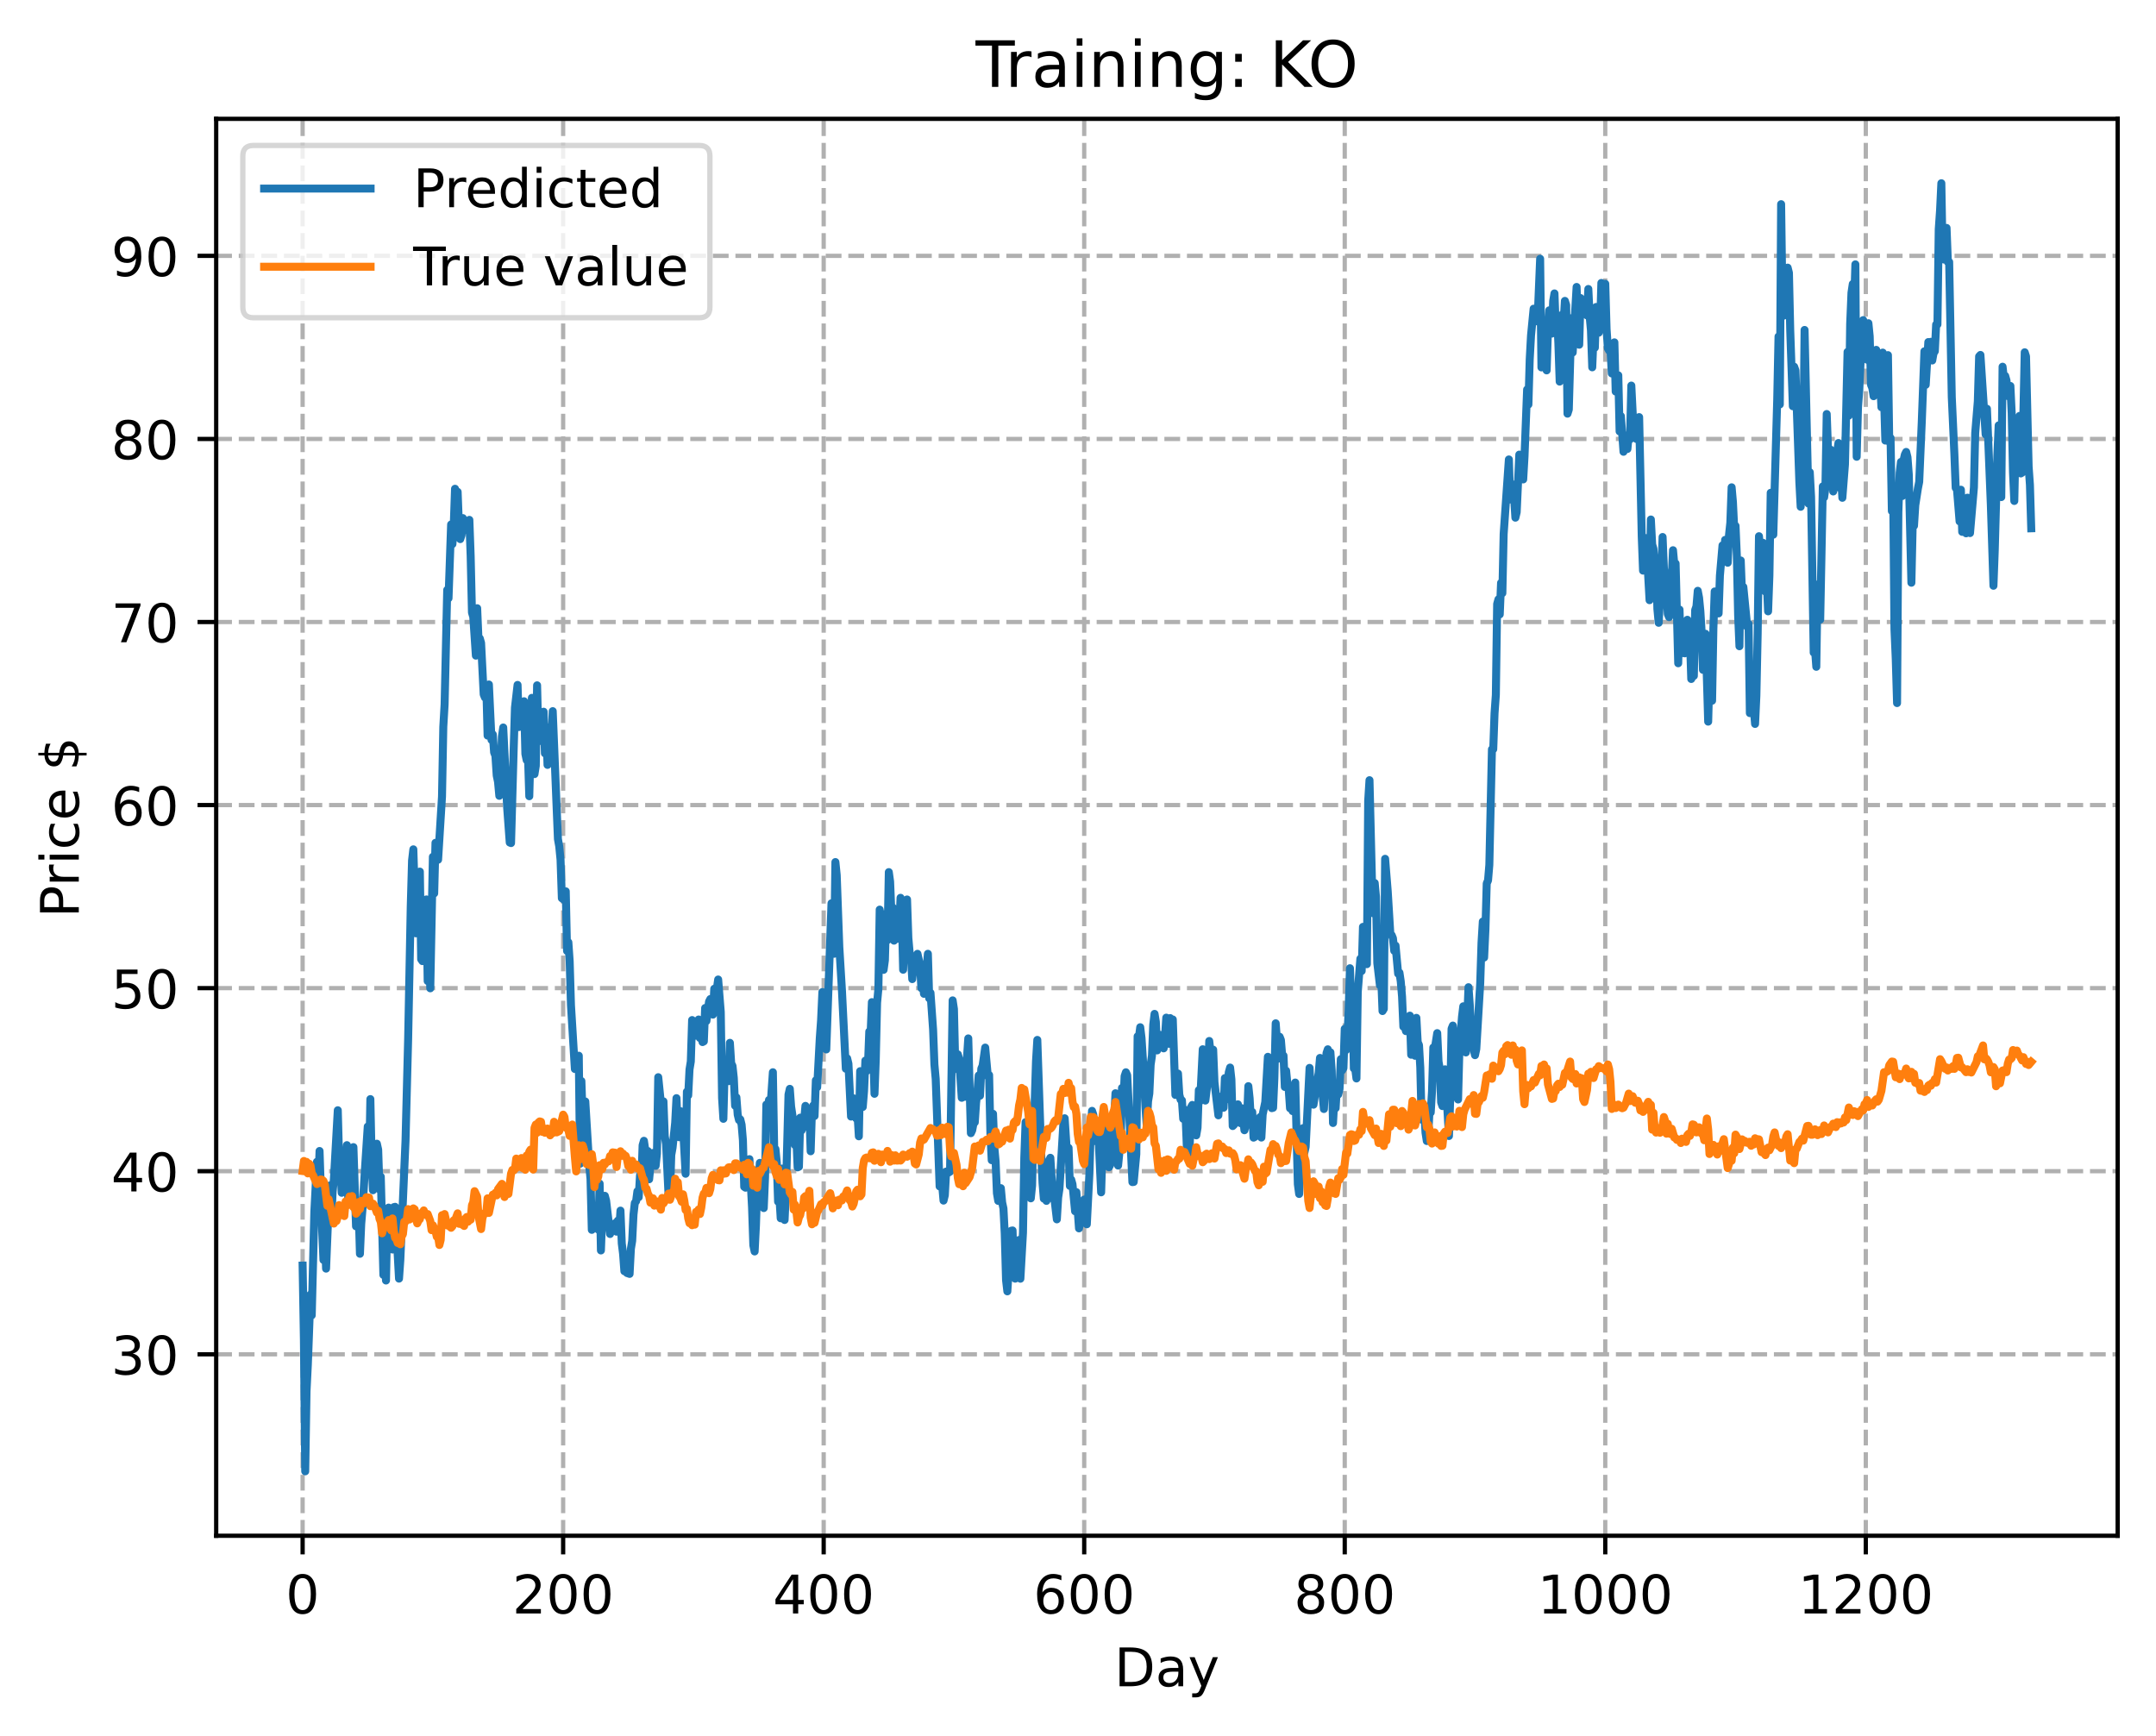 <?xml version="1.0" encoding="utf-8" standalone="no"?>
<!DOCTYPE svg PUBLIC "-//W3C//DTD SVG 1.1//EN"
  "http://www.w3.org/Graphics/SVG/1.1/DTD/svg11.dtd">
<!-- Created with matplotlib (https://matplotlib.org/) -->
<svg height="325.986pt" version="1.1" viewBox="0 0 404.923 325.986" width="404.923pt" xmlns="http://www.w3.org/2000/svg" xmlns:xlink="http://www.w3.org/1999/xlink">
 <defs>
  <style type="text/css">
*{stroke-linecap:butt;stroke-linejoin:round;}
  </style>
 </defs>
 <g id="figure_1">
  <g id="patch_1">
   <path d="M 0 325.986 
L 404.923 325.986 
L 404.923 0 
L 0 0 
z
" style="fill:#ffffff;"/>
  </g>
  <g id="axes_1">
   <g id="patch_2">
    <path d="M 40.603 288.43 
L 397.723 288.43 
L 397.723 22.318 
L 40.603 22.318 
z
" style="fill:#ffffff;"/>
   </g>
   <g id="matplotlib.axis_1">
    <g id="xtick_1">
     <g id="line2d_1">
      <path clip-path="url(#p1873d2c4e3)" d="M 56.836 288.43 
L 56.836 22.318 
" style="fill:none;stroke:#b0b0b0;stroke-dasharray:2.96,1.28;stroke-dashoffset:0;stroke-width:0.8;"/>
     </g>
     <g id="line2d_2">
      <defs>
       <path d="M 0 0 
L 0 3.5 
" id="m71356fd5ce" style="stroke:#000000;stroke-width:0.8;"/>
      </defs>
      <g>
       <use style="stroke:#000000;stroke-width:0.8;" x="56.836" xlink:href="#m71356fd5ce" y="288.43"/>
      </g>
     </g>
     <g id="text_1">
      <!-- 0 -->
      <defs>
       <path d="M 31.781 66.406 
Q 24.172 66.406 20.328 58.906 
Q 16.5 51.422 16.5 36.375 
Q 16.5 21.391 20.328 13.891 
Q 24.172 6.391 31.781 6.391 
Q 39.453 6.391 43.281 13.891 
Q 47.125 21.391 47.125 36.375 
Q 47.125 51.422 43.281 58.906 
Q 39.453 66.406 31.781 66.406 
z
M 31.781 74.219 
Q 44.047 74.219 50.516 64.516 
Q 56.984 54.828 56.984 36.375 
Q 56.984 17.969 50.516 8.266 
Q 44.047 -1.422 31.781 -1.422 
Q 19.531 -1.422 13.062 8.266 
Q 6.594 17.969 6.594 36.375 
Q 6.594 54.828 13.062 64.516 
Q 19.531 74.219 31.781 74.219 
z
" id="DejaVuSans-48"/>
      </defs>
      <g transform="translate(53.655 303.029)scale(0.1 -0.1)">
       <use xlink:href="#DejaVuSans-48"/>
      </g>
     </g>
    </g>
    <g id="xtick_2">
     <g id="line2d_3">
      <path clip-path="url(#p1873d2c4e3)" d="M 105.766 288.43 
L 105.766 22.318 
" style="fill:none;stroke:#b0b0b0;stroke-dasharray:2.96,1.28;stroke-dashoffset:0;stroke-width:0.8;"/>
     </g>
     <g id="line2d_4">
      <g>
       <use style="stroke:#000000;stroke-width:0.8;" x="105.766" xlink:href="#m71356fd5ce" y="288.43"/>
      </g>
     </g>
     <g id="text_2">
      <!-- 200 -->
      <defs>
       <path d="M 19.188 8.297 
L 53.609 8.297 
L 53.609 0 
L 7.328 0 
L 7.328 8.297 
Q 12.938 14.109 22.625 23.891 
Q 32.328 33.688 34.812 36.531 
Q 39.547 41.844 41.422 45.531 
Q 43.312 49.219 43.312 52.781 
Q 43.312 58.594 39.234 62.25 
Q 35.156 65.922 28.609 65.922 
Q 23.969 65.922 18.812 64.312 
Q 13.672 62.703 7.812 59.422 
L 7.812 69.391 
Q 13.766 71.781 18.938 73 
Q 24.125 74.219 28.422 74.219 
Q 39.75 74.219 46.484 68.547 
Q 53.219 62.891 53.219 53.422 
Q 53.219 48.922 51.531 44.891 
Q 49.859 40.875 45.406 35.406 
Q 44.188 33.984 37.641 27.219 
Q 31.109 20.453 19.188 8.297 
z
" id="DejaVuSans-50"/>
      </defs>
      <g transform="translate(96.223 303.029)scale(0.1 -0.1)">
       <use xlink:href="#DejaVuSans-50"/>
       <use x="63.623" xlink:href="#DejaVuSans-48"/>
       <use x="127.246" xlink:href="#DejaVuSans-48"/>
      </g>
     </g>
    </g>
    <g id="xtick_3">
     <g id="line2d_5">
      <path clip-path="url(#p1873d2c4e3)" d="M 154.697 288.43 
L 154.697 22.318 
" style="fill:none;stroke:#b0b0b0;stroke-dasharray:2.96,1.28;stroke-dashoffset:0;stroke-width:0.8;"/>
     </g>
     <g id="line2d_6">
      <g>
       <use style="stroke:#000000;stroke-width:0.8;" x="154.697" xlink:href="#m71356fd5ce" y="288.43"/>
      </g>
     </g>
     <g id="text_3">
      <!-- 400 -->
      <defs>
       <path d="M 37.797 64.312 
L 12.891 25.391 
L 37.797 25.391 
z
M 35.203 72.906 
L 47.609 72.906 
L 47.609 25.391 
L 58.016 25.391 
L 58.016 17.188 
L 47.609 17.188 
L 47.609 0 
L 37.797 0 
L 37.797 17.188 
L 4.891 17.188 
L 4.891 26.703 
z
" id="DejaVuSans-52"/>
      </defs>
      <g transform="translate(145.153 303.029)scale(0.1 -0.1)">
       <use xlink:href="#DejaVuSans-52"/>
       <use x="63.623" xlink:href="#DejaVuSans-48"/>
       <use x="127.246" xlink:href="#DejaVuSans-48"/>
      </g>
     </g>
    </g>
    <g id="xtick_4">
     <g id="line2d_7">
      <path clip-path="url(#p1873d2c4e3)" d="M 203.628 288.43 
L 203.628 22.318 
" style="fill:none;stroke:#b0b0b0;stroke-dasharray:2.96,1.28;stroke-dashoffset:0;stroke-width:0.8;"/>
     </g>
     <g id="line2d_8">
      <g>
       <use style="stroke:#000000;stroke-width:0.8;" x="203.628" xlink:href="#m71356fd5ce" y="288.43"/>
      </g>
     </g>
     <g id="text_4">
      <!-- 600 -->
      <defs>
       <path d="M 33.016 40.375 
Q 26.375 40.375 22.484 35.828 
Q 18.609 31.297 18.609 23.391 
Q 18.609 15.531 22.484 10.953 
Q 26.375 6.391 33.016 6.391 
Q 39.656 6.391 43.531 10.953 
Q 47.406 15.531 47.406 23.391 
Q 47.406 31.297 43.531 35.828 
Q 39.656 40.375 33.016 40.375 
z
M 52.594 71.297 
L 52.594 62.312 
Q 48.875 64.062 45.094 64.984 
Q 41.312 65.922 37.594 65.922 
Q 27.828 65.922 22.672 59.328 
Q 17.531 52.734 16.797 39.406 
Q 19.672 43.656 24.016 45.922 
Q 28.375 48.188 33.594 48.188 
Q 44.578 48.188 50.953 41.516 
Q 57.328 34.859 57.328 23.391 
Q 57.328 12.156 50.688 5.359 
Q 44.047 -1.422 33.016 -1.422 
Q 20.359 -1.422 13.672 8.266 
Q 6.984 17.969 6.984 36.375 
Q 6.984 53.656 15.188 63.938 
Q 23.391 74.219 37.203 74.219 
Q 40.922 74.219 44.703 73.484 
Q 48.484 72.75 52.594 71.297 
z
" id="DejaVuSans-54"/>
      </defs>
      <g transform="translate(194.084 303.029)scale(0.1 -0.1)">
       <use xlink:href="#DejaVuSans-54"/>
       <use x="63.623" xlink:href="#DejaVuSans-48"/>
       <use x="127.246" xlink:href="#DejaVuSans-48"/>
      </g>
     </g>
    </g>
    <g id="xtick_5">
     <g id="line2d_9">
      <path clip-path="url(#p1873d2c4e3)" d="M 252.558 288.43 
L 252.558 22.318 
" style="fill:none;stroke:#b0b0b0;stroke-dasharray:2.96,1.28;stroke-dashoffset:0;stroke-width:0.8;"/>
     </g>
     <g id="line2d_10">
      <g>
       <use style="stroke:#000000;stroke-width:0.8;" x="252.558" xlink:href="#m71356fd5ce" y="288.43"/>
      </g>
     </g>
     <g id="text_5">
      <!-- 800 -->
      <defs>
       <path d="M 31.781 34.625 
Q 24.75 34.625 20.719 30.859 
Q 16.703 27.094 16.703 20.516 
Q 16.703 13.922 20.719 10.156 
Q 24.75 6.391 31.781 6.391 
Q 38.812 6.391 42.859 10.172 
Q 46.922 13.969 46.922 20.516 
Q 46.922 27.094 42.891 30.859 
Q 38.875 34.625 31.781 34.625 
z
M 21.922 38.812 
Q 15.578 40.375 12.031 44.719 
Q 8.5 49.078 8.5 55.328 
Q 8.5 64.062 14.719 69.141 
Q 20.953 74.219 31.781 74.219 
Q 42.672 74.219 48.875 69.141 
Q 55.078 64.062 55.078 55.328 
Q 55.078 49.078 51.531 44.719 
Q 48 40.375 41.703 38.812 
Q 48.828 37.156 52.797 32.312 
Q 56.781 27.484 56.781 20.516 
Q 56.781 9.906 50.312 4.234 
Q 43.844 -1.422 31.781 -1.422 
Q 19.734 -1.422 13.25 4.234 
Q 6.781 9.906 6.781 20.516 
Q 6.781 27.484 10.781 32.312 
Q 14.797 37.156 21.922 38.812 
z
M 18.312 54.391 
Q 18.312 48.734 21.844 45.562 
Q 25.391 42.391 31.781 42.391 
Q 38.141 42.391 41.719 45.562 
Q 45.312 48.734 45.312 54.391 
Q 45.312 60.062 41.719 63.234 
Q 38.141 66.406 31.781 66.406 
Q 25.391 66.406 21.844 63.234 
Q 18.312 60.062 18.312 54.391 
z
" id="DejaVuSans-56"/>
      </defs>
      <g transform="translate(243.015 303.029)scale(0.1 -0.1)">
       <use xlink:href="#DejaVuSans-56"/>
       <use x="63.623" xlink:href="#DejaVuSans-48"/>
       <use x="127.246" xlink:href="#DejaVuSans-48"/>
      </g>
     </g>
    </g>
    <g id="xtick_6">
     <g id="line2d_11">
      <path clip-path="url(#p1873d2c4e3)" d="M 301.489 288.43 
L 301.489 22.318 
" style="fill:none;stroke:#b0b0b0;stroke-dasharray:2.96,1.28;stroke-dashoffset:0;stroke-width:0.8;"/>
     </g>
     <g id="line2d_12">
      <g>
       <use style="stroke:#000000;stroke-width:0.8;" x="301.489" xlink:href="#m71356fd5ce" y="288.43"/>
      </g>
     </g>
     <g id="text_6">
      <!-- 1000 -->
      <defs>
       <path d="M 12.406 8.297 
L 28.516 8.297 
L 28.516 63.922 
L 10.984 60.406 
L 10.984 69.391 
L 28.422 72.906 
L 38.281 72.906 
L 38.281 8.297 
L 54.391 8.297 
L 54.391 0 
L 12.406 0 
z
" id="DejaVuSans-49"/>
      </defs>
      <g transform="translate(288.764 303.029)scale(0.1 -0.1)">
       <use xlink:href="#DejaVuSans-49"/>
       <use x="63.623" xlink:href="#DejaVuSans-48"/>
       <use x="127.246" xlink:href="#DejaVuSans-48"/>
       <use x="190.869" xlink:href="#DejaVuSans-48"/>
      </g>
     </g>
    </g>
    <g id="xtick_7">
     <g id="line2d_13">
      <path clip-path="url(#p1873d2c4e3)" d="M 350.419 288.43 
L 350.419 22.318 
" style="fill:none;stroke:#b0b0b0;stroke-dasharray:2.96,1.28;stroke-dashoffset:0;stroke-width:0.8;"/>
     </g>
     <g id="line2d_14">
      <g>
       <use style="stroke:#000000;stroke-width:0.8;" x="350.419" xlink:href="#m71356fd5ce" y="288.43"/>
      </g>
     </g>
     <g id="text_7">
      <!-- 1200 -->
      <g transform="translate(337.694 303.029)scale(0.1 -0.1)">
       <use xlink:href="#DejaVuSans-49"/>
       <use x="63.623" xlink:href="#DejaVuSans-50"/>
       <use x="127.246" xlink:href="#DejaVuSans-48"/>
       <use x="190.869" xlink:href="#DejaVuSans-48"/>
      </g>
     </g>
    </g>
    <g id="text_8">
     <!-- Day -->
     <defs>
      <path d="M 19.672 64.797 
L 19.672 8.109 
L 31.594 8.109 
Q 46.688 8.109 53.688 14.938 
Q 60.688 21.781 60.688 36.531 
Q 60.688 51.172 53.688 57.984 
Q 46.688 64.797 31.594 64.797 
z
M 9.812 72.906 
L 30.078 72.906 
Q 51.266 72.906 61.172 64.094 
Q 71.094 55.281 71.094 36.531 
Q 71.094 17.672 61.125 8.828 
Q 51.172 0 30.078 0 
L 9.812 0 
z
" id="DejaVuSans-68"/>
      <path d="M 34.281 27.484 
Q 23.391 27.484 19.188 25 
Q 14.984 22.516 14.984 16.5 
Q 14.984 11.719 18.141 8.906 
Q 21.297 6.109 26.703 6.109 
Q 34.188 6.109 38.703 11.406 
Q 43.219 16.703 43.219 25.484 
L 43.219 27.484 
z
M 52.203 31.203 
L 52.203 0 
L 43.219 0 
L 43.219 8.297 
Q 40.141 3.328 35.547 0.953 
Q 30.953 -1.422 24.312 -1.422 
Q 15.922 -1.422 10.953 3.297 
Q 6 8.016 6 15.922 
Q 6 25.141 12.172 29.828 
Q 18.359 34.516 30.609 34.516 
L 43.219 34.516 
L 43.219 35.406 
Q 43.219 41.609 39.141 45 
Q 35.062 48.391 27.688 48.391 
Q 23 48.391 18.547 47.266 
Q 14.109 46.141 10.016 43.891 
L 10.016 52.203 
Q 14.938 54.109 19.578 55.047 
Q 24.219 56 28.609 56 
Q 40.484 56 46.344 49.844 
Q 52.203 43.703 52.203 31.203 
z
" id="DejaVuSans-97"/>
      <path d="M 32.172 -5.078 
Q 28.375 -14.844 24.75 -17.812 
Q 21.141 -20.797 15.094 -20.797 
L 7.906 -20.797 
L 7.906 -13.281 
L 13.188 -13.281 
Q 16.891 -13.281 18.938 -11.516 
Q 21 -9.766 23.484 -3.219 
L 25.094 0.875 
L 2.984 54.688 
L 12.5 54.688 
L 29.594 11.922 
L 46.688 54.688 
L 56.203 54.688 
z
" id="DejaVuSans-121"/>
     </defs>
     <g transform="translate(209.29 316.707)scale(0.1 -0.1)">
      <use xlink:href="#DejaVuSans-68"/>
      <use x="77.002" xlink:href="#DejaVuSans-97"/>
      <use x="138.281" xlink:href="#DejaVuSans-121"/>
     </g>
    </g>
   </g>
   <g id="matplotlib.axis_2">
    <g id="ytick_1">
     <g id="line2d_15">
      <path clip-path="url(#p1873d2c4e3)" d="M 40.603 254.353 
L 397.723 254.353 
" style="fill:none;stroke:#b0b0b0;stroke-dasharray:2.96,1.28;stroke-dashoffset:0;stroke-width:0.8;"/>
     </g>
     <g id="line2d_16">
      <defs>
       <path d="M 0 0 
L -3.5 0 
" id="ma0248a790e" style="stroke:#000000;stroke-width:0.8;"/>
      </defs>
      <g>
       <use style="stroke:#000000;stroke-width:0.8;" x="40.603" xlink:href="#ma0248a790e" y="254.353"/>
      </g>
     </g>
     <g id="text_9">
      <!-- 30 -->
      <defs>
       <path d="M 40.578 39.312 
Q 47.656 37.797 51.625 33 
Q 55.609 28.219 55.609 21.188 
Q 55.609 10.406 48.188 4.484 
Q 40.766 -1.422 27.094 -1.422 
Q 22.516 -1.422 17.656 -0.516 
Q 12.797 0.391 7.625 2.203 
L 7.625 11.719 
Q 11.719 9.328 16.594 8.109 
Q 21.484 6.891 26.812 6.891 
Q 36.078 6.891 40.938 10.547 
Q 45.797 14.203 45.797 21.188 
Q 45.797 27.641 41.281 31.266 
Q 36.766 34.906 28.719 34.906 
L 20.219 34.906 
L 20.219 43.016 
L 29.109 43.016 
Q 36.375 43.016 40.234 45.922 
Q 44.094 48.828 44.094 54.297 
Q 44.094 59.906 40.109 62.906 
Q 36.141 65.922 28.719 65.922 
Q 24.656 65.922 20.016 65.031 
Q 15.375 64.156 9.812 62.312 
L 9.812 71.094 
Q 15.438 72.656 20.344 73.438 
Q 25.25 74.219 29.594 74.219 
Q 40.828 74.219 47.359 69.109 
Q 53.906 64.016 53.906 55.328 
Q 53.906 49.266 50.438 45.094 
Q 46.969 40.922 40.578 39.312 
z
" id="DejaVuSans-51"/>
      </defs>
      <g transform="translate(20.878 258.152)scale(0.1 -0.1)">
       <use xlink:href="#DejaVuSans-51"/>
       <use x="63.623" xlink:href="#DejaVuSans-48"/>
      </g>
     </g>
    </g>
    <g id="ytick_2">
     <g id="line2d_17">
      <path clip-path="url(#p1873d2c4e3)" d="M 40.603 219.97 
L 397.723 219.97 
" style="fill:none;stroke:#b0b0b0;stroke-dasharray:2.96,1.28;stroke-dashoffset:0;stroke-width:0.8;"/>
     </g>
     <g id="line2d_18">
      <g>
       <use style="stroke:#000000;stroke-width:0.8;" x="40.603" xlink:href="#ma0248a790e" y="219.97"/>
      </g>
     </g>
     <g id="text_10">
      <!-- 40 -->
      <g transform="translate(20.878 223.769)scale(0.1 -0.1)">
       <use xlink:href="#DejaVuSans-52"/>
       <use x="63.623" xlink:href="#DejaVuSans-48"/>
      </g>
     </g>
    </g>
    <g id="ytick_3">
     <g id="line2d_19">
      <path clip-path="url(#p1873d2c4e3)" d="M 40.603 185.586 
L 397.723 185.586 
" style="fill:none;stroke:#b0b0b0;stroke-dasharray:2.96,1.28;stroke-dashoffset:0;stroke-width:0.8;"/>
     </g>
     <g id="line2d_20">
      <g>
       <use style="stroke:#000000;stroke-width:0.8;" x="40.603" xlink:href="#ma0248a790e" y="185.586"/>
      </g>
     </g>
     <g id="text_11">
      <!-- 50 -->
      <defs>
       <path d="M 10.797 72.906 
L 49.516 72.906 
L 49.516 64.594 
L 19.828 64.594 
L 19.828 46.734 
Q 21.969 47.469 24.109 47.828 
Q 26.266 48.188 28.422 48.188 
Q 40.625 48.188 47.75 41.5 
Q 54.891 34.812 54.891 23.391 
Q 54.891 11.625 47.562 5.094 
Q 40.234 -1.422 26.906 -1.422 
Q 22.312 -1.422 17.547 -0.641 
Q 12.797 0.141 7.719 1.703 
L 7.719 11.625 
Q 12.109 9.234 16.797 8.062 
Q 21.484 6.891 26.703 6.891 
Q 35.156 6.891 40.078 11.328 
Q 45.016 15.766 45.016 23.391 
Q 45.016 31 40.078 35.438 
Q 35.156 39.891 26.703 39.891 
Q 22.75 39.891 18.812 39.016 
Q 14.891 38.141 10.797 36.281 
z
" id="DejaVuSans-53"/>
      </defs>
      <g transform="translate(20.878 189.386)scale(0.1 -0.1)">
       <use xlink:href="#DejaVuSans-53"/>
       <use x="63.623" xlink:href="#DejaVuSans-48"/>
      </g>
     </g>
    </g>
    <g id="ytick_4">
     <g id="line2d_21">
      <path clip-path="url(#p1873d2c4e3)" d="M 40.603 151.203 
L 397.723 151.203 
" style="fill:none;stroke:#b0b0b0;stroke-dasharray:2.96,1.28;stroke-dashoffset:0;stroke-width:0.8;"/>
     </g>
     <g id="line2d_22">
      <g>
       <use style="stroke:#000000;stroke-width:0.8;" x="40.603" xlink:href="#ma0248a790e" y="151.203"/>
      </g>
     </g>
     <g id="text_12">
      <!-- 60 -->
      <g transform="translate(20.878 155.002)scale(0.1 -0.1)">
       <use xlink:href="#DejaVuSans-54"/>
       <use x="63.623" xlink:href="#DejaVuSans-48"/>
      </g>
     </g>
    </g>
    <g id="ytick_5">
     <g id="line2d_23">
      <path clip-path="url(#p1873d2c4e3)" d="M 40.603 116.82 
L 397.723 116.82 
" style="fill:none;stroke:#b0b0b0;stroke-dasharray:2.96,1.28;stroke-dashoffset:0;stroke-width:0.8;"/>
     </g>
     <g id="line2d_24">
      <g>
       <use style="stroke:#000000;stroke-width:0.8;" x="40.603" xlink:href="#ma0248a790e" y="116.82"/>
      </g>
     </g>
     <g id="text_13">
      <!-- 70 -->
      <defs>
       <path d="M 8.203 72.906 
L 55.078 72.906 
L 55.078 68.703 
L 28.609 0 
L 18.312 0 
L 43.219 64.594 
L 8.203 64.594 
z
" id="DejaVuSans-55"/>
      </defs>
      <g transform="translate(20.878 120.619)scale(0.1 -0.1)">
       <use xlink:href="#DejaVuSans-55"/>
       <use x="63.623" xlink:href="#DejaVuSans-48"/>
      </g>
     </g>
    </g>
    <g id="ytick_6">
     <g id="line2d_25">
      <path clip-path="url(#p1873d2c4e3)" d="M 40.603 82.437 
L 397.723 82.437 
" style="fill:none;stroke:#b0b0b0;stroke-dasharray:2.96,1.28;stroke-dashoffset:0;stroke-width:0.8;"/>
     </g>
     <g id="line2d_26">
      <g>
       <use style="stroke:#000000;stroke-width:0.8;" x="40.603" xlink:href="#ma0248a790e" y="82.437"/>
      </g>
     </g>
     <g id="text_14">
      <!-- 80 -->
      <g transform="translate(20.878 86.236)scale(0.1 -0.1)">
       <use xlink:href="#DejaVuSans-56"/>
       <use x="63.623" xlink:href="#DejaVuSans-48"/>
      </g>
     </g>
    </g>
    <g id="ytick_7">
     <g id="line2d_27">
      <path clip-path="url(#p1873d2c4e3)" d="M 40.603 48.054 
L 397.723 48.054 
" style="fill:none;stroke:#b0b0b0;stroke-dasharray:2.96,1.28;stroke-dashoffset:0;stroke-width:0.8;"/>
     </g>
     <g id="line2d_28">
      <g>
       <use style="stroke:#000000;stroke-width:0.8;" x="40.603" xlink:href="#ma0248a790e" y="48.054"/>
      </g>
     </g>
     <g id="text_15">
      <!-- 90 -->
      <defs>
       <path d="M 10.984 1.516 
L 10.984 10.5 
Q 14.703 8.734 18.5 7.812 
Q 22.312 6.891 25.984 6.891 
Q 35.75 6.891 40.891 13.453 
Q 46.047 20.016 46.781 33.406 
Q 43.953 29.203 39.594 26.953 
Q 35.25 24.703 29.984 24.703 
Q 19.047 24.703 12.672 31.312 
Q 6.297 37.938 6.297 49.422 
Q 6.297 60.641 12.938 67.422 
Q 19.578 74.219 30.609 74.219 
Q 43.266 74.219 49.922 64.516 
Q 56.594 54.828 56.594 36.375 
Q 56.594 19.141 48.406 8.859 
Q 40.234 -1.422 26.422 -1.422 
Q 22.703 -1.422 18.891 -0.688 
Q 15.094 0.047 10.984 1.516 
z
M 30.609 32.422 
Q 37.25 32.422 41.125 36.953 
Q 45.016 41.5 45.016 49.422 
Q 45.016 57.281 41.125 61.844 
Q 37.25 66.406 30.609 66.406 
Q 23.969 66.406 20.094 61.844 
Q 16.219 57.281 16.219 49.422 
Q 16.219 41.5 20.094 36.953 
Q 23.969 32.422 30.609 32.422 
z
" id="DejaVuSans-57"/>
      </defs>
      <g transform="translate(20.878 51.853)scale(0.1 -0.1)">
       <use xlink:href="#DejaVuSans-57"/>
       <use x="63.623" xlink:href="#DejaVuSans-48"/>
      </g>
     </g>
    </g>
    <g id="text_16">
     <!-- Price $ -->
     <defs>
      <path d="M 19.672 64.797 
L 19.672 37.406 
L 32.078 37.406 
Q 38.969 37.406 42.719 40.969 
Q 46.484 44.531 46.484 51.125 
Q 46.484 57.672 42.719 61.234 
Q 38.969 64.797 32.078 64.797 
z
M 9.812 72.906 
L 32.078 72.906 
Q 44.344 72.906 50.609 67.359 
Q 56.891 61.812 56.891 51.125 
Q 56.891 40.328 50.609 34.812 
Q 44.344 29.297 32.078 29.297 
L 19.672 29.297 
L 19.672 0 
L 9.812 0 
z
" id="DejaVuSans-80"/>
      <path d="M 41.109 46.297 
Q 39.594 47.172 37.812 47.578 
Q 36.031 48 33.891 48 
Q 26.266 48 22.188 43.047 
Q 18.109 38.094 18.109 28.812 
L 18.109 0 
L 9.078 0 
L 9.078 54.688 
L 18.109 54.688 
L 18.109 46.188 
Q 20.953 51.172 25.484 53.578 
Q 30.031 56 36.531 56 
Q 37.453 56 38.578 55.875 
Q 39.703 55.766 41.062 55.516 
z
" id="DejaVuSans-114"/>
      <path d="M 9.422 54.688 
L 18.406 54.688 
L 18.406 0 
L 9.422 0 
z
M 9.422 75.984 
L 18.406 75.984 
L 18.406 64.594 
L 9.422 64.594 
z
" id="DejaVuSans-105"/>
      <path d="M 48.781 52.594 
L 48.781 44.188 
Q 44.969 46.297 41.141 47.344 
Q 37.312 48.391 33.406 48.391 
Q 24.656 48.391 19.812 42.844 
Q 14.984 37.312 14.984 27.297 
Q 14.984 17.281 19.812 11.734 
Q 24.656 6.203 33.406 6.203 
Q 37.312 6.203 41.141 7.25 
Q 44.969 8.297 48.781 10.406 
L 48.781 2.094 
Q 45.016 0.344 40.984 -0.531 
Q 36.969 -1.422 32.422 -1.422 
Q 20.062 -1.422 12.781 6.344 
Q 5.516 14.109 5.516 27.297 
Q 5.516 40.672 12.859 48.328 
Q 20.219 56 33.016 56 
Q 37.156 56 41.109 55.141 
Q 45.062 54.297 48.781 52.594 
z
" id="DejaVuSans-99"/>
      <path d="M 56.203 29.594 
L 56.203 25.203 
L 14.891 25.203 
Q 15.484 15.922 20.484 11.062 
Q 25.484 6.203 34.422 6.203 
Q 39.594 6.203 44.453 7.469 
Q 49.312 8.734 54.109 11.281 
L 54.109 2.781 
Q 49.266 0.734 44.188 -0.344 
Q 39.109 -1.422 33.891 -1.422 
Q 20.797 -1.422 13.156 6.188 
Q 5.516 13.812 5.516 26.812 
Q 5.516 40.234 12.766 48.109 
Q 20.016 56 32.328 56 
Q 43.359 56 49.781 48.891 
Q 56.203 41.797 56.203 29.594 
z
M 47.219 32.234 
Q 47.125 39.594 43.094 43.984 
Q 39.062 48.391 32.422 48.391 
Q 24.906 48.391 20.391 44.141 
Q 15.875 39.891 15.188 32.172 
z
" id="DejaVuSans-101"/>
      <path id="DejaVuSans-32"/>
      <path d="M 33.797 -14.703 
L 28.906 -14.703 
L 28.859 0 
Q 23.734 0.094 18.609 1.188 
Q 13.484 2.297 8.297 4.5 
L 8.297 13.281 
Q 13.281 10.156 18.375 8.562 
Q 23.484 6.984 28.906 6.938 
L 28.906 29.203 
Q 18.109 30.953 13.203 35.156 
Q 8.297 39.359 8.297 46.688 
Q 8.297 54.641 13.625 59.219 
Q 18.953 63.812 28.906 64.5 
L 28.906 75.984 
L 33.797 75.984 
L 33.797 64.656 
Q 38.328 64.453 42.578 63.688 
Q 46.828 62.938 50.875 61.625 
L 50.875 53.078 
Q 46.828 55.125 42.547 56.25 
Q 38.281 57.375 33.797 57.562 
L 33.797 36.719 
Q 44.875 35.016 50.094 30.609 
Q 55.328 26.219 55.328 18.609 
Q 55.328 10.359 49.781 5.594 
Q 44.234 0.828 33.797 0.094 
z
M 28.906 37.594 
L 28.906 57.625 
Q 23.25 56.984 20.266 54.391 
Q 17.281 51.812 17.281 47.516 
Q 17.281 43.312 20.031 40.969 
Q 22.797 38.625 28.906 37.594 
z
M 33.797 28.219 
L 33.797 7.078 
Q 39.984 7.906 43.141 10.594 
Q 46.297 13.281 46.297 17.672 
Q 46.297 21.969 43.281 24.5 
Q 40.281 27.047 33.797 28.219 
z
" id="DejaVuSans-36"/>
     </defs>
     <g transform="translate(14.798 172.342)rotate(-90)scale(0.1 -0.1)">
      <use xlink:href="#DejaVuSans-80"/>
      <use x="58.553" xlink:href="#DejaVuSans-114"/>
      <use x="99.666" xlink:href="#DejaVuSans-105"/>
      <use x="127.449" xlink:href="#DejaVuSans-99"/>
      <use x="182.43" xlink:href="#DejaVuSans-101"/>
      <use x="243.953" xlink:href="#DejaVuSans-32"/>
      <use x="275.74" xlink:href="#DejaVuSans-36"/>
     </g>
    </g>
   </g>
   <g id="line2d_29">
    <path clip-path="url(#p1873d2c4e3)" d="M 56.836 237.696 
L 57.081 251.723 
L 57.325 276.334 
L 57.57 261.255 
L 57.814 256.35 
L 58.304 243.142 
L 58.548 247.038 
L 59.038 227.533 
L 59.527 218.2 
L 59.772 222.761 
L 60.016 216.171 
L 60.506 231.121 
L 60.75 236.635 
L 60.995 231.17 
L 61.24 238.264 
L 61.729 226.229 
L 61.974 222.637 
L 62.218 229.644 
L 62.463 223.921 
L 62.708 221.494 
L 63.441 208.52 
L 63.686 217.773 
L 63.931 218.971 
L 64.175 224.019 
L 64.42 217.335 
L 64.665 218.773 
L 64.909 217.983 
L 65.154 215.074 
L 65.399 225.081 
L 65.643 216.463 
L 65.888 216.247 
L 66.133 220.649 
L 66.377 215.443 
L 66.867 230.319 
L 67.111 228.147 
L 67.356 227.208 
L 67.601 235.477 
L 67.845 229.818 
L 68.09 226.96 
L 68.579 219.017 
L 69.069 211.571 
L 69.313 219.604 
L 69.558 206.426 
L 69.802 217.966 
L 70.047 223.545 
L 70.292 217.718 
L 70.536 218.388 
L 70.781 214.805 
L 71.026 215.918 
L 71.27 223.392 
L 71.515 220.986 
L 72.004 239.447 
L 72.249 232.981 
L 72.494 240.498 
L 72.738 228.591 
L 72.983 226.803 
L 73.228 231.192 
L 73.472 233.454 
L 73.717 234.676 
L 73.962 226.722 
L 74.206 226.655 
L 74.94 240.142 
L 75.185 236.656 
L 76.163 214.233 
L 76.653 195.202 
L 77.142 170.266 
L 77.387 161.616 
L 77.631 159.516 
L 78.121 175.291 
L 78.365 168.917 
L 78.61 167.868 
L 78.855 163.701 
L 79.099 180.156 
L 79.344 180.512 
L 79.589 169.094 
L 79.833 177.515 
L 80.078 168.927 
L 80.323 184.259 
L 80.567 178.71 
L 80.812 185.616 
L 81.301 160.915 
L 81.546 167.791 
L 81.79 158.292 
L 82.035 158.443 
L 82.28 161.466 
L 83.014 149.611 
L 83.258 136.504 
L 83.503 132.282 
L 83.992 110.792 
L 84.237 112.364 
L 84.726 98.501 
L 84.971 102.191 
L 85.216 98.844 
L 85.46 91.797 
L 85.705 94.587 
L 85.95 92.375 
L 86.194 98.899 
L 86.439 101.252 
L 86.684 100.505 
L 86.928 97.309 
L 87.173 99.615 
L 87.417 98.51 
L 87.662 97.929 
L 87.907 98.234 
L 88.151 97.641 
L 88.396 104.43 
L 88.641 115.042 
L 88.885 115.862 
L 89.375 123.137 
L 89.619 114.233 
L 89.864 120.075 
L 90.109 119.896 
L 90.353 120.744 
L 90.843 130.43 
L 91.087 131.014 
L 91.332 128.775 
L 91.577 138.154 
L 91.821 128.557 
L 92.311 138.96 
L 92.555 137.938 
L 92.8 141.308 
L 93.044 141.933 
L 93.289 145.661 
L 93.534 146.829 
L 93.778 149.465 
L 94.023 146.216 
L 94.268 138.322 
L 94.512 136.634 
L 95.246 151.633 
L 95.736 158.238 
L 95.98 158.342 
L 96.47 140.882 
L 96.714 132.904 
L 97.204 128.637 
L 97.448 136.554 
L 97.693 134.104 
L 98.427 131.706 
L 98.672 141.597 
L 98.916 142.768 
L 99.161 141.956 
L 99.405 149.542 
L 99.895 131.066 
L 100.384 145.385 
L 100.629 143.826 
L 100.873 128.712 
L 101.118 138.82 
L 101.363 139.169 
L 101.607 136.393 
L 101.852 135.616 
L 102.097 133.669 
L 102.341 141.487 
L 102.586 136.533 
L 102.831 143.656 
L 103.075 139.572 
L 103.32 141.537 
L 103.565 138.606 
L 103.809 133.563 
L 104.543 151.655 
L 104.788 157.593 
L 105.032 158.962 
L 105.277 161.459 
L 105.522 168.698 
L 106.011 169.048 
L 106.256 167.401 
L 106.5 178.605 
L 106.745 176.973 
L 106.99 180.511 
L 107.234 188.763 
L 107.968 200.772 
L 108.213 199.898 
L 108.458 200.049 
L 108.702 198.278 
L 108.947 218.559 
L 109.192 203.032 
L 109.436 210.13 
L 109.681 209.151 
L 109.926 206.869 
L 110.66 218.867 
L 110.904 221.416 
L 111.149 230.982 
L 111.393 230.381 
L 111.638 229.361 
L 111.883 226.727 
L 112.372 230.945 
L 112.617 222.296 
L 112.861 234.85 
L 113.106 228.094 
L 113.595 224.59 
L 113.84 225.506 
L 114.574 231.76 
L 114.819 230.812 
L 115.308 230.287 
L 115.553 229.719 
L 115.797 231.325 
L 116.042 229.245 
L 116.287 231.071 
L 116.531 227.371 
L 116.776 233.525 
L 117.02 235.472 
L 117.265 238.749 
L 117.51 237.844 
L 117.754 239.084 
L 118.244 239.255 
L 118.488 234.555 
L 118.733 233.043 
L 118.978 228.117 
L 119.222 225.937 
L 119.467 225.601 
L 119.712 223.732 
L 119.956 224.856 
L 120.201 220.749 
L 120.446 222.091 
L 120.69 215.087 
L 120.935 214.258 
L 121.424 217.545 
L 121.669 216.175 
L 121.914 221.481 
L 122.403 216.596 
L 122.648 216.542 
L 122.892 216.94 
L 123.137 218.957 
L 123.381 216.645 
L 123.626 202.31 
L 124.115 207.11 
L 124.36 208.013 
L 124.605 206.85 
L 124.849 213.39 
L 125.094 214.839 
L 125.583 224.828 
L 125.828 224.559 
L 126.073 216.928 
L 126.317 215.547 
L 126.807 210.853 
L 127.051 206.249 
L 127.296 212.462 
L 127.541 213.582 
L 127.785 208.685 
L 128.03 209.608 
L 128.275 211.535 
L 128.764 220.446 
L 129.008 205.034 
L 129.253 205.737 
L 129.498 200.859 
L 129.742 199.358 
L 129.987 191.583 
L 130.476 194.484 
L 130.721 194.515 
L 130.966 193.76 
L 131.21 191.48 
L 131.455 194.961 
L 131.7 192.585 
L 131.944 195.716 
L 132.189 195.582 
L 132.434 189.314 
L 132.678 191.761 
L 133.168 188.101 
L 133.412 187.632 
L 133.902 190.557 
L 134.146 185.701 
L 134.391 187.39 
L 134.88 183.965 
L 135.369 190.06 
L 135.614 206.211 
L 135.859 210.129 
L 136.103 200.642 
L 136.593 202.481 
L 136.837 203.048 
L 137.082 195.856 
L 137.327 199.721 
L 137.571 200.177 
L 137.816 202.443 
L 138.061 207.67 
L 138.305 206.099 
L 138.55 209.354 
L 138.795 210.362 
L 139.039 210.24 
L 139.284 211.245 
L 139.529 214.144 
L 139.773 222.895 
L 140.018 223.064 
L 140.263 221.726 
L 140.752 217.705 
L 141.241 226.71 
L 141.486 233.878 
L 141.73 235.039 
L 141.975 230.167 
L 142.22 222.635 
L 142.464 221.488 
L 142.709 218.402 
L 142.954 219.088 
L 143.198 220.864 
L 143.443 226.89 
L 143.688 221.065 
L 143.932 207.446 
L 144.177 209.142 
L 144.422 206.589 
L 144.666 208.517 
L 145.156 201.38 
L 145.4 215.721 
L 145.645 215.816 
L 145.89 218.379 
L 146.134 225.69 
L 146.379 224.821 
L 146.624 228.812 
L 146.868 219.477 
L 147.113 226.995 
L 147.357 229.129 
L 147.602 223.942 
L 148.091 205.571 
L 148.336 204.499 
L 148.581 207.83 
L 148.825 209.469 
L 149.315 215.077 
L 149.559 213.495 
L 149.804 219.249 
L 150.049 219.134 
L 150.293 209.912 
L 150.538 212.322 
L 150.783 211.765 
L 151.027 210.408 
L 151.272 207.699 
L 151.517 209.664 
L 151.761 209.488 
L 152.006 208.453 
L 152.251 216.222 
L 152.495 208.46 
L 152.74 207.631 
L 152.984 209.603 
L 153.229 202.896 
L 153.474 204.208 
L 153.963 195.001 
L 154.208 191.616 
L 154.452 186.323 
L 154.942 196.243 
L 155.186 197.098 
L 156.165 169.648 
L 156.41 173.068 
L 156.654 179.132 
L 156.899 161.907 
L 157.144 164.352 
L 157.633 177.843 
L 158.122 185.906 
L 158.856 200.721 
L 159.101 198.764 
L 159.345 199.776 
L 159.835 209.703 
L 160.079 206.958 
L 160.324 206.283 
L 160.813 210.068 
L 161.058 209.376 
L 161.303 213.412 
L 161.547 201.179 
L 161.792 201.726 
L 162.037 207.908 
L 162.281 204.877 
L 162.526 199.193 
L 162.771 201.159 
L 163.015 200.08 
L 163.26 193.735 
L 163.505 194.275 
L 163.749 188.216 
L 164.239 205.431 
L 164.483 198.917 
L 164.728 188.334 
L 164.972 185.712 
L 165.217 170.838 
L 165.462 173.09 
L 165.951 182.149 
L 166.196 180.343 
L 166.44 171.587 
L 166.685 176.565 
L 166.93 163.793 
L 167.174 165.569 
L 167.419 171.621 
L 167.664 170.434 
L 167.908 176.667 
L 168.153 175.219 
L 168.398 176.347 
L 168.642 174.912 
L 168.887 174.227 
L 169.132 168.62 
L 169.376 172.116 
L 169.621 182.128 
L 169.866 172.243 
L 170.11 174.36 
L 170.355 168.936 
L 170.6 176.172 
L 170.844 178.948 
L 171.089 179.864 
L 171.333 183.888 
L 171.578 181.435 
L 171.823 181.251 
L 172.067 179.812 
L 172.312 179.139 
L 172.801 181.287 
L 173.046 185.587 
L 173.291 184.521 
L 173.535 186.654 
L 173.78 184.563 
L 174.269 179.137 
L 174.514 187.494 
L 174.759 186.476 
L 175.248 193.4 
L 175.493 199.919 
L 175.737 202.637 
L 176.471 222.82 
L 176.96 222.683 
L 177.205 225.487 
L 177.45 224.484 
L 177.694 220.038 
L 177.939 220.354 
L 178.428 220.055 
L 178.918 187.883 
L 179.162 189.515 
L 179.407 200.059 
L 179.652 200.784 
L 179.896 198.023 
L 180.141 198.864 
L 180.63 206.181 
L 180.875 204.276 
L 181.12 206.008 
L 181.854 195.026 
L 182.343 212.822 
L 182.588 212.294 
L 182.832 210.997 
L 183.077 210.786 
L 183.321 207.116 
L 183.566 205.122 
L 183.811 201.987 
L 184.055 205.792 
L 184.3 200.709 
L 184.545 200.143 
L 185.034 196.752 
L 185.523 202.139 
L 185.768 201.9 
L 186.013 213.007 
L 186.257 217.903 
L 186.502 209.186 
L 186.747 215.512 
L 186.991 218.152 
L 187.236 224.108 
L 187.481 225.544 
L 187.725 225.463 
L 187.97 223.151 
L 188.215 225.833 
L 188.459 226.962 
L 188.704 231.713 
L 188.948 240.415 
L 189.193 242.531 
L 189.927 231.147 
L 190.172 231.098 
L 190.416 239.14 
L 190.661 240.148 
L 190.906 238.515 
L 191.395 232.885 
L 191.64 240.159 
L 192.129 231.494 
L 192.374 217.406 
L 192.618 210.75 
L 192.863 213.643 
L 193.108 212.423 
L 193.597 225.064 
L 193.842 222.66 
L 194.086 210.854 
L 194.331 207.023 
L 194.575 199.324 
L 194.82 195.311 
L 195.554 216.739 
L 195.799 222.196 
L 196.043 225.12 
L 196.288 221.516 
L 196.533 225.541 
L 197.022 217.964 
L 197.267 217.447 
L 197.756 225.147 
L 198.001 224.876 
L 198.49 229.011 
L 198.735 224.901 
L 198.979 223.259 
L 199.713 211.054 
L 199.958 210.023 
L 200.447 217.479 
L 200.692 215.581 
L 200.936 222.731 
L 201.181 221.542 
L 201.426 222.419 
L 201.915 227.49 
L 202.16 223.9 
L 202.649 230.703 
L 202.894 229.463 
L 203.138 229.429 
L 203.383 229.68 
L 203.628 225.294 
L 203.872 226.204 
L 204.117 229.936 
L 204.606 220.381 
L 204.851 212.394 
L 205.096 208.634 
L 205.34 209.365 
L 205.585 214.306 
L 205.83 212.002 
L 206.074 213.886 
L 206.319 213.61 
L 206.808 223.937 
L 207.053 215.883 
L 207.297 214.511 
L 207.542 210.86 
L 207.787 211.509 
L 208.031 213.642 
L 208.276 219.228 
L 208.521 218.751 
L 209.01 211.284 
L 209.255 210.41 
L 209.499 205.323 
L 209.744 215.107 
L 209.989 218.905 
L 210.478 213.985 
L 210.723 204.327 
L 210.967 207.729 
L 211.212 202.12 
L 211.457 201.388 
L 211.701 201.937 
L 212.191 211.544 
L 212.68 222.017 
L 212.924 221.986 
L 213.414 216.753 
L 213.658 194.634 
L 213.903 194.833 
L 214.148 192.927 
L 214.392 194.95 
L 214.637 198.767 
L 215.126 207.841 
L 215.371 211.453 
L 215.616 206.847 
L 215.86 205.358 
L 216.105 199.969 
L 216.35 198.289 
L 216.594 192.448 
L 216.839 190.42 
L 217.084 191.932 
L 217.328 197.281 
L 217.573 194.923 
L 217.818 194.349 
L 218.307 196.602 
L 218.551 196.895 
L 218.796 194.92 
L 219.041 191.129 
L 219.53 196.042 
L 219.775 191.213 
L 220.019 194.306 
L 220.264 191.471 
L 220.753 205.646 
L 220.998 201.954 
L 221.243 201.627 
L 221.487 205.576 
L 221.732 206.537 
L 221.977 206.66 
L 222.221 210.134 
L 222.466 208.385 
L 222.711 210.723 
L 222.955 216.687 
L 223.2 217.414 
L 223.445 215.157 
L 223.689 207.956 
L 223.934 207.521 
L 224.423 212.183 
L 224.668 213.233 
L 224.912 211.803 
L 225.157 204.741 
L 225.402 206.791 
L 225.891 197.063 
L 226.136 197.24 
L 226.38 206.702 
L 226.87 202.692 
L 227.114 195.511 
L 227.604 199.931 
L 227.848 197.142 
L 228.093 203.252 
L 228.827 209.474 
L 229.072 206.016 
L 229.316 205.965 
L 229.806 208.045 
L 230.05 202.479 
L 230.295 206.511 
L 230.784 201.39 
L 231.029 200.503 
L 231.273 202.728 
L 231.518 211.486 
L 231.763 211.247 
L 232.007 210.616 
L 232.252 210.51 
L 232.497 207.409 
L 232.741 210.003 
L 232.986 210.942 
L 233.231 208.137 
L 233.72 212.273 
L 234.209 210.44 
L 234.454 203.994 
L 234.699 206.308 
L 234.943 210.723 
L 235.188 208.845 
L 235.433 213.663 
L 235.677 213.523 
L 235.922 211.798 
L 236.167 212.025 
L 236.411 211.721 
L 236.656 209.806 
L 236.9 213.648 
L 237.145 209.303 
L 237.634 206.979 
L 238.124 198.482 
L 238.368 199.423 
L 238.613 206.236 
L 238.858 208.125 
L 239.102 208.054 
L 239.347 202.438 
L 239.592 192.19 
L 240.081 198.824 
L 240.326 194.715 
L 240.57 195.331 
L 240.815 198.309 
L 241.06 198.265 
L 241.304 204.144 
L 241.549 201.098 
L 241.794 203.598 
L 242.038 204.646 
L 242.283 208.153 
L 242.527 206.125 
L 242.772 208.685 
L 243.017 207.904 
L 243.261 203.317 
L 243.751 222.405 
L 243.995 224.243 
L 244.24 217.978 
L 244.485 215.884 
L 244.729 211.879 
L 244.974 216.48 
L 245.219 215.397 
L 245.953 200.564 
L 246.197 205.852 
L 246.442 206.394 
L 246.687 207.475 
L 246.931 205.883 
L 247.176 203.138 
L 247.421 202.864 
L 247.665 201.512 
L 247.91 198.694 
L 248.155 199.11 
L 248.399 205.645 
L 248.644 208.285 
L 249.133 197.803 
L 249.378 197.071 
L 249.622 198.808 
L 249.867 197.633 
L 250.112 201.116 
L 250.356 210.915 
L 250.601 206.503 
L 250.846 208.13 
L 251.09 204.087 
L 251.335 205.561 
L 251.58 204.55 
L 251.824 198.923 
L 252.069 201.03 
L 252.314 200.6 
L 252.558 193.225 
L 252.803 197.219 
L 253.048 194.844 
L 253.292 189.791 
L 253.537 181.847 
L 253.782 189.308 
L 254.026 187.929 
L 254.271 200.672 
L 254.515 200.636 
L 254.76 202.55 
L 255.005 186.301 
L 255.494 180.065 
L 255.739 182.367 
L 255.983 174.077 
L 256.228 177.935 
L 256.473 178.547 
L 256.717 181.085 
L 256.962 150.405 
L 257.207 146.529 
L 257.696 166.488 
L 257.941 171.541 
L 258.185 165.838 
L 258.43 168.432 
L 258.675 180.891 
L 259.164 185.055 
L 259.409 183.705 
L 259.653 189.89 
L 259.898 189.483 
L 260.143 161.296 
L 260.632 167.39 
L 261.121 175.41 
L 261.366 175.618 
L 261.61 176.21 
L 261.855 178.574 
L 262.1 177.595 
L 262.589 182.873 
L 262.834 182.679 
L 263.078 184.323 
L 263.323 187.17 
L 263.568 192.828 
L 263.812 192.703 
L 264.057 193.664 
L 264.302 192.886 
L 264.546 191.365 
L 264.791 190.753 
L 265.036 198.093 
L 265.28 193.762 
L 265.525 197.039 
L 265.77 198.287 
L 266.014 191.168 
L 266.259 195.734 
L 266.503 196.276 
L 266.748 200.508 
L 266.993 210.275 
L 267.237 208.968 
L 267.482 208.479 
L 267.727 212.731 
L 267.971 214.298 
L 268.216 213.634 
L 268.461 208.952 
L 268.705 208.942 
L 268.95 204.977 
L 269.195 196.735 
L 269.439 197.158 
L 269.929 194.034 
L 270.173 199.366 
L 270.418 200.817 
L 270.663 207.027 
L 270.907 207.737 
L 271.397 200.835 
L 271.886 209.236 
L 272.131 213.359 
L 272.375 206.139 
L 272.62 193.215 
L 272.864 192.618 
L 273.109 194.869 
L 273.598 203.413 
L 273.843 206.499 
L 274.088 197.253 
L 274.577 191.008 
L 274.822 188.996 
L 275.066 196.065 
L 275.311 197.663 
L 275.8 185.411 
L 276.045 188.772 
L 276.29 194.597 
L 276.534 194.666 
L 276.779 197.118 
L 277.024 198.173 
L 277.268 197 
L 278.002 184.693 
L 278.247 177.064 
L 278.491 173.073 
L 278.736 179.841 
L 278.981 174.593 
L 279.225 165.917 
L 279.47 165.362 
L 279.715 162.443 
L 280.204 140.728 
L 280.449 140.718 
L 280.693 133.955 
L 280.938 130.516 
L 281.183 113.435 
L 281.427 112.559 
L 281.672 115.393 
L 281.917 109.472 
L 282.161 111.4 
L 282.406 100.27 
L 283.385 86.291 
L 283.629 93.81 
L 283.874 93.407 
L 284.118 90.98 
L 284.363 93.332 
L 284.608 97.225 
L 284.852 96.203 
L 285.342 85.384 
L 285.586 87.943 
L 285.831 86.997 
L 286.076 90.042 
L 286.32 85.784 
L 286.81 73.156 
L 287.054 75.977 
L 287.299 67.488 
L 287.544 63.005 
L 288.033 57.978 
L 288.278 59.409 
L 288.522 58.905 
L 288.767 60.366 
L 289.256 48.601 
L 289.501 69.004 
L 289.99 67.313 
L 290.235 61.442 
L 290.479 69.561 
L 290.724 61.969 
L 290.969 58.282 
L 291.213 59.309 
L 291.458 62.652 
L 291.703 56.546 
L 291.947 55.11 
L 292.192 61.626 
L 292.437 59.471 
L 292.681 64.427 
L 292.926 71.668 
L 293.171 62.051 
L 293.415 59.076 
L 293.66 60.608 
L 293.905 56.512 
L 294.149 57.286 
L 294.394 77.691 
L 294.639 76.923 
L 295.128 59.759 
L 295.373 66.21 
L 296.106 53.895 
L 296.351 61.383 
L 296.596 64.742 
L 296.84 55.976 
L 297.085 58.124 
L 297.33 57.859 
L 297.574 57.128 
L 297.819 56.897 
L 298.064 59.243 
L 298.308 54.276 
L 298.553 59.396 
L 298.798 62.02 
L 299.042 68.987 
L 299.287 63.078 
L 299.532 65.3 
L 299.776 57.654 
L 300.266 62.485 
L 300.51 61.618 
L 300.755 53.142 
L 301 53.789 
L 301.244 53.733 
L 301.489 53.302 
L 301.734 61.806 
L 301.978 65.436 
L 302.223 65.86 
L 302.467 65.591 
L 302.712 70.14 
L 302.957 70.169 
L 303.201 64.299 
L 303.446 73.54 
L 303.691 70.722 
L 303.935 70.487 
L 304.18 81.021 
L 304.425 78.154 
L 304.914 84.851 
L 305.403 82.413 
L 305.648 84.324 
L 305.893 81.62 
L 306.137 82.517 
L 306.382 72.418 
L 306.871 82.22 
L 307.116 79.829 
L 307.361 82.453 
L 307.605 79.454 
L 307.85 78.339 
L 308.339 100.737 
L 308.584 107.17 
L 308.828 101.904 
L 309.073 101.053 
L 309.318 104.045 
L 309.807 112.721 
L 310.052 97.57 
L 310.296 102.254 
L 310.541 103.063 
L 310.786 105.878 
L 311.03 104.786 
L 311.275 114.363 
L 311.52 116.97 
L 312.009 108.251 
L 312.254 100.856 
L 312.498 106.696 
L 312.988 110.572 
L 313.232 115.322 
L 313.477 115.909 
L 313.722 111.206 
L 313.966 108.763 
L 314.211 103.338 
L 314.455 105.989 
L 314.7 105.833 
L 315.189 124.568 
L 315.434 114.487 
L 315.679 122.242 
L 315.923 122.669 
L 316.168 119.565 
L 316.413 122.701 
L 316.902 116.403 
L 317.147 117.561 
L 317.391 119.702 
L 317.636 127.522 
L 317.881 127.006 
L 318.125 126.943 
L 318.37 114.584 
L 318.615 113.886 
L 318.859 110.96 
L 319.104 112.246 
L 319.349 114.759 
L 319.593 118.783 
L 319.838 125.805 
L 320.082 119.737 
L 320.327 119.035 
L 320.816 135.531 
L 321.061 126.469 
L 321.55 131.606 
L 321.795 118.042 
L 322.04 111.084 
L 322.284 113.74 
L 322.529 114.018 
L 322.774 115.206 
L 323.018 108.126 
L 323.508 102.425 
L 323.752 105.27 
L 323.997 101.396 
L 324.486 105.69 
L 324.731 100.463 
L 324.976 98.181 
L 325.22 91.522 
L 325.465 94.285 
L 325.71 99.395 
L 325.954 98.761 
L 326.199 104.345 
L 326.443 115.561 
L 326.688 121.374 
L 326.933 105.264 
L 327.177 111.695 
L 327.422 110.236 
L 328.156 117.732 
L 328.401 117.144 
L 328.645 133.933 
L 328.89 132.919 
L 329.135 130.061 
L 329.624 135.963 
L 329.869 130.637 
L 330.113 118.954 
L 330.358 100.707 
L 330.603 103.857 
L 330.847 109.981 
L 331.092 101.94 
L 331.337 109.484 
L 331.581 111.126 
L 331.826 109.242 
L 332.07 114.814 
L 332.315 108.06 
L 332.56 92.551 
L 332.804 93.453 
L 333.049 100.421 
L 333.783 75.072 
L 334.028 63.198 
L 334.272 75.956 
L 334.517 38.346 
L 334.762 56.56 
L 335.006 59.283 
L 335.251 58.624 
L 335.496 56.428 
L 335.74 50.269 
L 335.985 51.248 
L 336.23 62.112 
L 336.719 76.296 
L 336.964 68.871 
L 337.208 69.571 
L 337.942 90.595 
L 338.187 95.18 
L 338.431 86.995 
L 338.676 85.568 
L 338.921 61.969 
L 339.655 94.577 
L 339.899 88.69 
L 340.144 93.316 
L 340.633 122.567 
L 340.878 121.938 
L 341.123 125.234 
L 341.367 109.783 
L 341.612 111.266 
L 341.857 116.377 
L 342.346 91.346 
L 342.591 93.41 
L 342.835 91.605 
L 343.08 77.759 
L 343.325 84.512 
L 343.569 85.092 
L 343.814 84.453 
L 344.058 84.934 
L 344.303 92.305 
L 344.548 90.19 
L 344.792 89.858 
L 345.037 84.915 
L 345.282 83.205 
L 345.526 91.626 
L 345.771 88.871 
L 346.016 93.493 
L 346.505 87.227 
L 346.994 66.091 
L 347.239 78.059 
L 347.484 60.817 
L 347.728 54.993 
L 347.973 53.335 
L 348.218 57.391 
L 348.462 49.648 
L 348.707 85.787 
L 348.952 76.54 
L 349.196 73.31 
L 349.686 62.342 
L 349.93 60.119 
L 350.175 66.917 
L 350.419 66.308 
L 350.664 67.564 
L 350.909 60.706 
L 351.153 63.197 
L 351.398 72.27 
L 351.643 72.856 
L 351.887 74.411 
L 352.132 67.141 
L 352.377 65.71 
L 352.621 73.245 
L 352.866 74.205 
L 353.111 71.624 
L 353.355 76.484 
L 353.6 66.226 
L 354.089 82.743 
L 354.334 77.195 
L 354.579 66.698 
L 354.823 82.997 
L 355.068 82.255 
L 355.313 95.98 
L 355.557 91.724 
L 355.802 118.182 
L 356.046 123.777 
L 356.291 132.047 
L 356.536 96.173 
L 356.78 88.795 
L 357.025 86.752 
L 357.27 93.163 
L 357.514 86.434 
L 357.759 85.362 
L 358.004 84.88 
L 358.248 85.883 
L 358.493 89.099 
L 358.982 109.444 
L 359.227 98.453 
L 359.472 98.756 
L 359.716 94.888 
L 360.206 91.738 
L 360.45 90.495 
L 360.94 79.055 
L 361.429 65.977 
L 361.674 72.281 
L 362.163 64.242 
L 362.407 64.579 
L 362.652 64.196 
L 362.897 67.703 
L 363.141 66.344 
L 363.386 65.966 
L 363.631 60.957 
L 363.875 60.937 
L 364.12 43.043 
L 364.365 39.553 
L 364.609 34.414 
L 364.854 48.457 
L 365.099 48.742 
L 365.343 48.306 
L 365.588 42.807 
L 365.833 49.21 
L 366.077 49.194 
L 366.567 74.565 
L 367.056 85.265 
L 367.301 91.619 
L 367.545 91.94 
L 368.034 97.928 
L 368.279 91.976 
L 368.524 99.888 
L 368.768 93.752 
L 369.013 98.578 
L 369.258 100.164 
L 369.502 93.474 
L 369.747 98.227 
L 369.992 100.12 
L 370.726 91.549 
L 370.97 81.31 
L 371.46 75.36 
L 371.704 66.936 
L 371.949 66.663 
L 372.928 81.593 
L 373.172 76.769 
L 373.906 94.854 
L 374.395 110.014 
L 374.64 103.355 
L 375.129 85.562 
L 375.374 79.892 
L 375.619 92.113 
L 375.863 93.359 
L 376.108 68.874 
L 376.353 71.065 
L 376.597 70.594 
L 376.842 71.444 
L 377.087 74.387 
L 377.331 72.906 
L 377.576 72.49 
L 377.821 77.609 
L 378.065 88.715 
L 378.31 94.089 
L 378.555 82.458 
L 378.799 79.501 
L 379.044 82.703 
L 379.289 78.116 
L 379.533 88.918 
L 379.778 88.762 
L 380.267 66.164 
L 380.512 66.932 
L 381.001 87.631 
L 381.246 91.069 
L 381.49 99.22 
L 381.49 99.22 
" style="fill:none;stroke:#1f77b4;stroke-linecap:square;stroke-width:1.5;"/>
   </g>
   <g id="line2d_30">
    <path clip-path="url(#p1873d2c4e3)" d="M 56.836 219.935 
L 57.081 218.044 
L 57.325 218.594 
L 57.57 218.216 
L 57.814 220.382 
L 58.059 218.56 
L 58.304 218.869 
L 58.548 220.382 
L 58.793 220.726 
L 59.527 222.376 
L 59.772 222.101 
L 60.016 222.205 
L 60.261 221.517 
L 60.506 221.586 
L 60.75 221.792 
L 60.995 222.514 
L 61.484 226.468 
L 61.729 225.23 
L 62.708 229.803 
L 62.952 228.909 
L 63.197 229.322 
L 63.441 228.531 
L 63.686 226.331 
L 64.175 228.015 
L 64.42 227.637 
L 64.665 228.394 
L 64.909 225.643 
L 65.154 226.434 
L 65.643 224.715 
L 65.888 225.058 
L 66.133 224.646 
L 66.377 226.743 
L 66.622 226.434 
L 66.867 227.947 
L 67.111 227.671 
L 67.356 225.78 
L 67.601 227.087 
L 67.845 225.54 
L 68.09 225.677 
L 68.335 226.021 
L 68.579 225.712 
L 68.824 224.852 
L 69.313 224.921 
L 69.558 226.537 
L 69.802 226.468 
L 70.047 226.055 
L 70.292 226.399 
L 70.781 227.74 
L 71.026 227.396 
L 71.27 228.909 
L 71.515 229.494 
L 71.76 231.626 
L 72.249 229.975 
L 72.494 230.147 
L 72.983 229.15 
L 73.472 231.075 
L 73.717 228.841 
L 73.962 231.247 
L 74.206 232.485 
L 74.451 232.726 
L 74.696 233.448 
L 74.94 233.173 
L 75.185 233.689 
L 75.429 232.244 
L 75.674 231.797 
L 75.919 229.459 
L 76.163 229.425 
L 76.408 228.944 
L 76.653 227.087 
L 76.897 229.047 
L 77.142 228.841 
L 77.387 228.359 
L 77.631 226.949 
L 77.876 227.121 
L 78.121 228.978 
L 78.365 229.769 
L 78.61 229.219 
L 78.855 228.978 
L 79.099 227.843 
L 79.344 228.084 
L 79.589 227.328 
L 79.833 228.084 
L 80.078 228.222 
L 80.323 228.015 
L 80.812 229.322 
L 81.056 231.041 
L 81.301 230.113 
L 81.79 231.213 
L 82.035 232.279 
L 82.28 232.279 
L 82.524 233.826 
L 82.769 232.863 
L 83.014 228.222 
L 83.258 228.222 
L 83.503 228.015 
L 83.992 230.147 
L 84.237 230.181 
L 84.726 230.594 
L 84.971 230.319 
L 85.216 229.184 
L 85.46 229.184 
L 85.95 227.878 
L 86.194 229.838 
L 86.684 229.906 
L 87.173 230.25 
L 87.417 228.841 
L 87.662 228.565 
L 87.907 229.459 
L 88.151 228.428 
L 88.396 229.081 
L 88.641 226.365 
L 88.885 225.78 
L 89.13 223.717 
L 89.619 224.749 
L 89.864 228.359 
L 90.353 230.835 
L 90.598 228.841 
L 90.843 227.981 
L 91.087 227.775 
L 91.332 227.843 
L 91.577 225.058 
L 91.821 227.809 
L 92.555 224.371 
L 92.8 224.439 
L 93.044 224.027 
L 93.289 224.508 
L 93.534 223.339 
L 94.268 222.342 
L 94.757 224.818 
L 95.002 223.339 
L 95.246 223.992 
L 95.491 224.233 
L 95.98 220.417 
L 96.225 219.729 
L 96.47 219.832 
L 96.714 219.557 
L 96.959 217.597 
L 97.204 219.213 
L 97.448 218.457 
L 97.693 218.422 
L 97.938 217.494 
L 98.182 219.385 
L 98.427 218.113 
L 98.672 219.695 
L 98.916 217.013 
L 99.161 217.528 
L 99.405 216.291 
L 99.65 215.912 
L 99.895 216.256 
L 100.139 219.66 
L 100.384 211.821 
L 100.629 211.202 
L 100.873 212.749 
L 101.118 210.824 
L 101.363 210.617 
L 101.607 210.686 
L 101.852 212.577 
L 102.097 211.89 
L 102.341 212.749 
L 102.831 211.958 
L 103.075 212.371 
L 103.32 213.231 
L 103.565 212.268 
L 103.809 212.818 
L 104.054 210.686 
L 104.543 212.68 
L 105.032 212.44 
L 105.766 209.345 
L 106.011 209.758 
L 106.256 211.786 
L 106.5 211.924 
L 106.745 212.233 
L 106.99 213.334 
L 107.479 211.202 
L 107.968 217.322 
L 108.213 220.004 
L 108.702 215.087 
L 108.947 217.735 
L 109.192 217.253 
L 109.436 215.122 
L 109.681 215.912 
L 110.17 218.629 
L 110.415 218.56 
L 110.66 218.801 
L 111.149 216.772 
L 111.393 218.56 
L 111.638 222.961 
L 111.883 220.795 
L 112.127 221.586 
L 112.372 220.932 
L 112.617 218.835 
L 112.861 219.076 
L 113.106 219.591 
L 113.351 218.388 
L 113.595 218.697 
L 113.84 218.285 
L 114.329 218.113 
L 114.574 217.116 
L 114.819 217.632 
L 115.063 216.428 
L 115.553 216.497 
L 115.797 219.179 
L 116.042 217.081 
L 116.287 217.185 
L 116.531 216.222 
L 116.776 217.081 
L 117.02 216.669 
L 117.265 217.013 
L 117.51 217.081 
L 117.754 217.769 
L 117.999 219.007 
L 118.244 218.869 
L 118.488 219.695 
L 118.733 218.01 
L 118.978 219.213 
L 119.467 218.697 
L 119.712 219.454 
L 119.956 219.282 
L 120.201 219.42 
L 120.69 221.173 
L 120.935 221.586 
L 121.18 223.099 
L 121.424 223.236 
L 121.669 224.164 
L 121.914 224.611 
L 122.158 225.884 
L 122.403 225.78 
L 122.648 225.058 
L 122.892 226.434 
L 123.137 226.331 
L 123.381 225.643 
L 123.626 226.502 
L 123.871 226.227 
L 124.115 227.19 
L 124.36 224.99 
L 124.605 226.021 
L 124.849 225.643 
L 125.583 224.164 
L 125.828 225.333 
L 126.317 223.889 
L 126.562 224.13 
L 126.807 221.379 
L 127.051 222.342 
L 127.296 222.033 
L 127.541 224.68 
L 127.785 225.024 
L 128.03 225.712 
L 128.275 224.302 
L 128.519 225.471 
L 128.764 227.259 
L 129.008 227.018 
L 129.253 228.806 
L 129.498 229.734 
L 129.742 229.597 
L 129.987 230.113 
L 130.232 229.322 
L 130.476 230.01 
L 130.721 227.603 
L 130.966 227.637 
L 131.21 227.156 
L 131.455 228.015 
L 131.7 226.846 
L 131.944 224.955 
L 132.189 224.164 
L 132.434 224.027 
L 132.678 223.099 
L 132.923 223.099 
L 133.168 224.096 
L 133.412 223.305 
L 133.657 221.311 
L 133.902 220.657 
L 134.146 221.276 
L 134.391 221.448 
L 134.636 221.311 
L 134.88 221.654 
L 135.125 221.689 
L 135.369 219.798 
L 135.614 220.554 
L 135.859 219.798 
L 136.103 220.417 
L 136.348 220.382 
L 136.593 219.557 
L 136.837 219.248 
L 137.082 219.213 
L 137.816 219.763 
L 138.061 218.491 
L 138.305 218.491 
L 138.55 218.697 
L 139.039 219.316 
L 139.284 219.316 
L 139.529 219.695 
L 139.773 218.766 
L 140.018 218.697 
L 140.263 220.554 
L 140.507 218.388 
L 140.752 218.594 
L 140.996 220.485 
L 141.241 219.523 
L 141.486 222.686 
L 141.975 222.48 
L 142.22 223.064 
L 142.464 219.901 
L 142.709 220.451 
L 143.198 219.42 
L 143.443 219.316 
L 144.422 215.465 
L 144.666 217.7 
L 145.156 219.041 
L 145.4 218.629 
L 145.645 220.176 
L 145.89 220.898 
L 146.134 219.523 
L 146.379 221.586 
L 146.624 221.036 
L 146.868 220.795 
L 147.113 220.967 
L 147.357 222.445 
L 147.602 220.245 
L 147.847 220.313 
L 148.336 223.958 
L 148.581 224.336 
L 148.825 223.855 
L 149.07 227.19 
L 149.315 226.262 
L 149.559 227.465 
L 149.804 229.597 
L 150.049 228.634 
L 150.293 228.187 
L 150.538 226.743 
L 150.783 227.018 
L 151.027 224.886 
L 151.272 224.646 
L 151.517 225.093 
L 151.761 224.611 
L 152.006 223.649 
L 152.251 228.669 
L 152.495 229.941 
L 152.74 229.253 
L 152.984 229.666 
L 153.474 227.637 
L 153.718 227.293 
L 154.208 226.159 
L 154.452 226.434 
L 154.697 225.78 
L 154.942 225.643 
L 155.92 224.096 
L 156.165 225.23 
L 156.41 226.949 
L 156.654 226.262 
L 157.144 225.471 
L 157.388 226.365 
L 157.633 225.299 
L 158.122 225.471 
L 158.367 224.715 
L 158.612 224.749 
L 159.101 223.58 
L 159.59 225.437 
L 159.835 225.712 
L 160.079 226.606 
L 160.324 226.09 
L 160.813 223.752 
L 161.058 223.442 
L 161.303 223.786 
L 161.547 224.68 
L 161.792 224.336 
L 162.037 219.351 
L 162.281 217.941 
L 162.526 217.494 
L 162.771 217.391 
L 163.015 217.528 
L 163.26 217.46 
L 163.505 217.563 
L 163.749 216.497 
L 163.994 216.428 
L 164.239 218.01 
L 164.483 217.253 
L 164.728 217.288 
L 164.972 216.703 
L 165.462 218.285 
L 165.706 216.841 
L 165.951 217.46 
L 166.196 216.978 
L 166.44 217.15 
L 166.685 216.153 
L 166.93 216.91 
L 167.174 218.182 
L 167.419 216.91 
L 167.908 217.975 
L 168.153 216.978 
L 168.398 217.975 
L 168.642 217.975 
L 168.887 217.322 
L 169.132 217.975 
L 169.376 217.7 
L 169.621 216.841 
L 169.866 217.013 
L 170.11 216.944 
L 170.355 217.253 
L 170.844 216.566 
L 171.089 216.841 
L 171.333 216.291 
L 171.578 217.013 
L 171.823 218.526 
L 172.067 218.697 
L 172.557 216.806 
L 172.801 214.606 
L 173.046 213.815 
L 173.291 214.159 
L 173.535 214.021 
L 174.759 211.855 
L 175.003 212.096 
L 175.248 212.096 
L 175.737 212.612 
L 175.982 213.299 
L 176.227 213.265 
L 176.471 212.199 
L 176.716 213.196 
L 176.96 211.786 
L 177.205 212.749 
L 177.45 212.68 
L 177.694 213.024 
L 177.939 211.615 
L 178.184 211.718 
L 178.428 215.878 
L 178.673 217.185 
L 178.918 216.634 
L 179.162 216.531 
L 179.652 218.766 
L 179.896 221.276 
L 180.141 222.411 
L 180.386 222.411 
L 180.63 222.033 
L 180.875 222.789 
L 181.12 220.245 
L 181.364 222.205 
L 182.098 221.07 
L 182.588 219.351 
L 183.077 215.328 
L 183.321 215.637 
L 183.566 215.672 
L 183.811 215.122 
L 184.055 216.119 
L 184.545 214.468 
L 185.034 214.365 
L 185.279 214.056 
L 185.523 214.331 
L 186.013 213.54 
L 186.502 213.849 
L 186.991 212.508 
L 187.236 213.265 
L 187.481 214.95 
L 187.725 214.812 
L 187.97 214.331 
L 188.215 214.434 
L 188.948 212.337 
L 189.193 213.471 
L 189.438 212.165 
L 189.682 213.849 
L 189.927 212.405 
L 190.172 212.233 
L 190.416 210.824 
L 190.661 210.549 
L 190.906 210.824 
L 191.15 209.655 
L 191.395 207.592 
L 191.64 206.491 
L 191.884 204.325 
L 192.129 206.663 
L 192.374 204.6 
L 193.108 208.864 
L 193.352 211.168 
L 193.842 208.658 
L 194.086 217.632 
L 194.331 217.838 
L 194.82 216.428 
L 195.309 218.044 
L 196.043 213.506 
L 196.288 213.746 
L 196.533 213.712 
L 196.777 212.027 
L 197.022 212.096 
L 197.267 211.993 
L 197.511 211.752 
L 197.756 211.339 
L 198.001 210.652 
L 198.245 210.377 
L 198.49 210.583 
L 198.735 209.93 
L 199.224 205.46 
L 199.469 205.357 
L 199.713 204.497 
L 199.958 205.288 
L 200.203 204.738 
L 200.447 205.219 
L 200.692 203.363 
L 200.936 204.325 
L 201.181 204.36 
L 201.426 206.904 
L 201.67 207.936 
L 201.915 207.832 
L 202.16 209.173 
L 202.404 212.955 
L 202.649 214.468 
L 202.894 214.709 
L 203.383 218.01 
L 203.628 218.629 
L 204.117 211.752 
L 204.362 213.265 
L 204.606 211.89 
L 204.851 209.758 
L 205.096 209.861 
L 205.34 209.792 
L 205.83 210.48 
L 206.074 212.337 
L 206.319 212.612 
L 206.563 212.612 
L 206.808 211.511 
L 207.297 207.901 
L 207.787 210.892 
L 208.031 210.927 
L 208.276 211.168 
L 208.521 211.786 
L 208.765 211.271 
L 209.01 209.105 
L 209.255 208.417 
L 209.499 206.973 
L 210.478 213.368 
L 210.723 212.749 
L 210.967 215.947 
L 211.212 214.503 
L 211.701 214.193 
L 211.946 213.815 
L 212.435 215.741 
L 212.68 211.718 
L 212.924 211.821 
L 213.658 213.746 
L 213.903 214.021 
L 214.148 212.715 
L 214.637 213.609 
L 214.882 212.646 
L 215.126 212.921 
L 215.371 211.511 
L 215.616 208.623 
L 215.86 208.967 
L 216.105 209.827 
L 216.35 211.374 
L 216.594 211.718 
L 216.839 214.743 
L 217.084 215.19 
L 217.573 219.626 
L 217.818 218.01 
L 218.062 220.279 
L 218.551 218.216 
L 218.796 217.907 
L 219.041 219.901 
L 219.285 217.735 
L 219.53 217.838 
L 219.775 218.354 
L 220.019 218.422 
L 220.264 218.766 
L 220.509 219.695 
L 220.753 218.216 
L 220.998 218.079 
L 221.243 217.632 
L 221.487 217.632 
L 221.732 215.947 
L 222.221 216.91 
L 222.466 216.359 
L 223.445 218.594 
L 223.689 217.907 
L 223.934 218.938 
L 224.179 217.7 
L 224.423 217.288 
L 224.668 215.465 
L 224.912 216.703 
L 225.646 217.322 
L 225.891 218.285 
L 226.136 218.044 
L 226.38 216.841 
L 226.625 216.669 
L 226.87 217.391 
L 227.114 217.7 
L 227.359 217.563 
L 227.604 216.6 
L 227.848 216.738 
L 228.093 217.597 
L 228.582 214.812 
L 228.827 214.743 
L 229.072 215.431 
L 229.316 215.465 
L 229.561 215.328 
L 229.806 215.741 
L 230.05 215.809 
L 230.295 216.566 
L 230.539 216.119 
L 230.784 216.05 
L 231.029 216.669 
L 231.273 216.738 
L 231.518 216.566 
L 231.763 216.978 
L 232.007 217.941 
L 232.252 219.626 
L 232.741 219.282 
L 232.986 218.835 
L 233.72 221.379 
L 233.965 219.695 
L 234.209 219.041 
L 234.454 217.735 
L 234.699 218.594 
L 234.943 218.319 
L 235.188 218.663 
L 235.677 219.901 
L 235.922 219.97 
L 236.167 222.033 
L 236.411 222.617 
L 236.656 221.689 
L 236.9 221.723 
L 237.145 221.964 
L 237.39 219.11 
L 237.634 220.451 
L 237.879 220.245 
L 238.613 215.947 
L 238.858 216.084 
L 239.102 214.881 
L 239.347 215.672 
L 239.592 215.225 
L 239.836 215.878 
L 240.081 216.875 
L 240.326 217.081 
L 240.57 218.457 
L 240.815 218.113 
L 241.549 218.044 
L 242.038 214.675 
L 242.527 212.68 
L 243.017 213.884 
L 243.261 214.193 
L 243.995 216.187 
L 244.485 215.328 
L 244.729 215.5 
L 244.974 217.288 
L 245.219 218.079 
L 245.708 225.54 
L 245.953 226.881 
L 246.442 222.48 
L 246.687 221.861 
L 246.931 222.308 
L 247.176 224.268 
L 247.421 223.752 
L 247.665 222.858 
L 247.91 225.058 
L 248.155 223.752 
L 248.399 225.815 
L 248.644 225.402 
L 248.888 226.399 
L 249.133 226.502 
L 249.378 225.127 
L 249.622 222.892 
L 249.867 222.101 
L 250.112 223.477 
L 250.356 222.755 
L 250.601 224.13 
L 250.846 224.233 
L 251.335 221.276 
L 251.58 221.586 
L 251.824 221.139 
L 252.069 219.557 
L 252.314 220.657 
L 252.803 216.497 
L 253.048 216.669 
L 253.537 213.162 
L 253.782 213.024 
L 254.026 213.093 
L 254.271 214.296 
L 254.515 214.193 
L 254.76 213.368 
L 255.005 213.024 
L 255.249 213.127 
L 255.494 212.096 
L 255.739 212.44 
L 255.983 208.829 
L 256.228 210.377 
L 256.473 211.064 
L 256.717 210.996 
L 257.207 210.377 
L 257.451 211.89 
L 258.185 213.196 
L 258.43 211.958 
L 258.919 214.675 
L 259.409 212.955 
L 259.653 214.537 
L 259.898 215.225 
L 260.143 213.231 
L 260.387 214.228 
L 260.876 209.276 
L 261.121 211.615 
L 261.61 208.417 
L 261.855 208.417 
L 262.1 209.139 
L 262.344 210.961 
L 262.589 210.033 
L 262.834 210.445 
L 263.078 211.511 
L 263.323 208.658 
L 263.568 208.967 
L 263.812 209.62 
L 264.057 210.824 
L 264.302 210.48 
L 264.546 212.165 
L 264.791 211.546 
L 265.28 206.766 
L 265.525 207.97 
L 265.77 211.374 
L 266.014 210.411 
L 266.503 207.351 
L 266.748 207.798 
L 266.993 207.97 
L 267.237 207.213 
L 267.482 207.695 
L 267.971 211.718 
L 268.216 211.202 
L 268.461 211.993 
L 268.705 214.4 
L 268.95 214.778 
L 269.195 214.537 
L 269.439 212.68 
L 269.684 213.609 
L 269.929 213.506 
L 270.173 214.812 
L 270.418 213.368 
L 270.663 215.225 
L 270.907 215.19 
L 271.152 212.887 
L 271.397 212.543 
L 271.641 212.818 
L 271.886 212.784 
L 272.375 209.93 
L 272.62 209.655 
L 272.864 211.58 
L 273.109 210.617 
L 273.354 211.271 
L 273.598 211.58 
L 273.843 210.858 
L 274.088 208.623 
L 274.332 211.202 
L 274.577 211.683 
L 274.822 209.276 
L 275.066 208.417 
L 276.045 206.423 
L 276.29 207.282 
L 276.779 205.666 
L 277.024 209.173 
L 277.268 209.208 
L 277.513 207.282 
L 277.758 207.007 
L 278.247 205.838 
L 278.491 206.182 
L 278.736 205.116 
L 279.225 201.987 
L 279.47 202.09 
L 279.715 201.781 
L 279.959 201.953 
L 280.204 202.606 
L 280.449 200.131 
L 280.693 200.715 
L 280.938 200.474 
L 281.183 201.059 
L 281.427 201.196 
L 281.672 200.784 
L 281.917 200.027 
L 282.161 197.689 
L 282.406 197.346 
L 282.651 197.999 
L 282.895 196.486 
L 283.14 196.28 
L 283.385 197.517 
L 283.629 196.899 
L 283.874 198.102 
L 284.118 196.348 
L 284.363 197.827 
L 284.608 197.105 
L 284.852 199.202 
L 285.097 199.924 
L 285.342 198.996 
L 285.586 198.583 
L 285.831 197.277 
L 286.076 204.944 
L 286.32 207.385 
L 286.565 204.36 
L 286.81 203.775 
L 287.054 204.394 
L 287.299 203.878 
L 287.544 204.05 
L 288.033 202.847 
L 288.278 203.328 
L 289.012 201.678 
L 289.256 201.953 
L 289.501 200.199 
L 289.746 201.196 
L 289.99 199.924 
L 290.235 201.575 
L 290.479 200.646 
L 290.724 203.638 
L 291.458 206.388 
L 291.703 206.32 
L 291.947 204.944 
L 292.192 204.91 
L 292.437 203.844 
L 292.681 203.534 
L 292.926 204.153 
L 293.171 203.81 
L 293.415 203.741 
L 293.905 201.506 
L 294.149 201.678 
L 294.883 199.374 
L 295.128 202.365 
L 295.373 202.641 
L 295.617 202.744 
L 295.862 201.712 
L 296.106 203.5 
L 296.596 202.331 
L 296.84 203.259 
L 297.085 202.503 
L 297.33 206.457 
L 297.574 206.973 
L 298.064 204.704 
L 298.308 201.643 
L 298.553 202.365 
L 298.798 201.3 
L 299.287 202.469 
L 299.776 200.818 
L 300.021 200.784 
L 300.266 200.234 
L 300.755 200.612 
L 301.244 200.612 
L 301.734 201.231 
L 301.978 199.924 
L 302.223 200.818 
L 302.467 203.191 
L 302.712 208.279 
L 302.957 207.42 
L 303.201 207.489 
L 303.446 208.107 
L 303.935 207.454 
L 304.18 207.901 
L 304.669 208.142 
L 304.914 208.039 
L 305.403 207.076 
L 305.893 205.391 
L 306.137 206.801 
L 306.382 206.01 
L 306.627 205.873 
L 307.116 207.11 
L 307.361 206.732 
L 307.605 206.732 
L 307.85 207.351 
L 308.094 208.554 
L 308.339 207.798 
L 308.584 208.829 
L 308.828 208.176 
L 309.073 208.451 
L 309.318 207.385 
L 309.562 206.938 
L 309.807 207.454 
L 310.052 207.489 
L 310.296 212.165 
L 310.541 209.001 
L 310.786 212.13 
L 311.03 212.715 
L 311.275 211.855 
L 311.52 212.612 
L 311.764 212.749 
L 312.254 211.271 
L 312.498 209.792 
L 312.743 210.549 
L 312.988 212.921 
L 313.232 211.064 
L 313.477 212.577 
L 313.722 212.99 
L 313.966 211.993 
L 314.455 213.643 
L 314.7 213.746 
L 314.945 214.09 
L 315.434 214.021 
L 315.679 214.675 
L 315.923 213.849 
L 316.168 213.918 
L 316.657 214.468 
L 316.902 213.196 
L 317.147 212.921 
L 317.391 213.334 
L 317.636 212.646 
L 317.881 211.168 
L 318.125 211.236 
L 318.37 211.58 
L 318.615 212.68 
L 318.859 212.302 
L 319.104 211.718 
L 319.349 212.68 
L 319.593 212.921 
L 319.838 212.99 
L 320.082 214.159 
L 320.572 210.067 
L 320.816 212.165 
L 321.061 216.738 
L 321.55 215.947 
L 321.795 215.018 
L 322.529 216.841 
L 322.774 215.294 
L 323.018 215.259 
L 323.263 216.119 
L 323.508 214.709 
L 323.752 213.953 
L 324.486 219.385 
L 324.976 217.838 
L 325.22 218.01 
L 325.465 215.534 
L 325.71 216.6 
L 325.954 213.093 
L 326.443 213.918 
L 326.688 215.809 
L 327.177 213.987 
L 327.422 214.228 
L 327.667 214.262 
L 327.911 214.571 
L 328.156 214.64 
L 328.401 214.468 
L 328.645 214.434 
L 328.89 215.19 
L 329.135 214.468 
L 329.379 214.95 
L 329.624 213.781 
L 329.869 214.296 
L 330.113 213.953 
L 330.358 213.987 
L 330.847 216.394 
L 331.092 216.359 
L 331.581 216.944 
L 331.826 215.775 
L 332.07 215.534 
L 332.315 216.05 
L 332.804 215.053 
L 333.049 213.437 
L 333.294 212.68 
L 333.783 214.984 
L 334.028 215.225 
L 334.272 214.571 
L 334.517 215.637 
L 335.006 214.675 
L 335.251 214.606 
L 335.496 213.437 
L 335.74 213.024 
L 336.23 217.975 
L 336.474 217.838 
L 336.964 218.457 
L 337.208 215.844 
L 337.453 215.741 
L 337.942 214.468 
L 338.187 214.262 
L 338.431 213.849 
L 338.676 214.228 
L 339.41 211.477 
L 339.655 211.443 
L 340.144 213.127 
L 340.389 213.127 
L 340.633 212.99 
L 340.878 212.096 
L 341.123 212.99 
L 341.367 213.196 
L 341.857 212.233 
L 342.101 212.99 
L 342.346 212.474 
L 342.591 211.374 
L 342.835 211.786 
L 343.08 212.508 
L 343.325 212.68 
L 343.814 211.615 
L 344.058 211.649 
L 344.303 211.03 
L 344.548 211.58 
L 344.792 211.683 
L 345.037 210.755 
L 345.282 211.133 
L 345.526 210.789 
L 345.771 210.996 
L 346.016 210.721 
L 346.26 210.824 
L 346.505 209.861 
L 346.75 210.377 
L 347.239 208.004 
L 347.728 209.345 
L 347.973 209.414 
L 348.218 208.692 
L 348.462 209.276 
L 348.707 208.829 
L 348.952 209.62 
L 349.686 208.314 
L 349.93 208.554 
L 350.175 207.385 
L 350.419 207.282 
L 350.664 206.595 
L 350.909 207.901 
L 351.398 207.351 
L 351.643 207.626 
L 352.132 206.732 
L 352.377 206.457 
L 352.621 206.904 
L 352.866 206.56 
L 353.355 204.875 
L 353.845 201.368 
L 354.089 201.437 
L 354.579 201.162 
L 354.823 200.062 
L 355.313 199.374 
L 355.557 199.408 
L 356.046 202.331 
L 356.291 201.678 
L 356.536 201.643 
L 356.78 202.675 
L 357.025 201.747 
L 357.27 201.918 
L 357.759 201.471 
L 358.004 200.681 
L 358.248 202.022 
L 358.493 202.537 
L 358.982 201.3 
L 359.227 202.606 
L 359.472 201.678 
L 359.716 203.363 
L 359.961 203.294 
L 360.206 203.603 
L 360.45 203.397 
L 360.695 204.841 
L 361.184 204.91 
L 361.429 205.082 
L 361.674 204.463 
L 361.918 204.738 
L 362.163 203.878 
L 362.407 203.706 
L 362.652 203.913 
L 362.897 203.363 
L 363.141 203.397 
L 363.386 202.675 
L 363.631 203.328 
L 364.365 198.927 
L 364.609 199.305 
L 365.099 200.371 
L 365.343 200.749 
L 365.588 200.474 
L 365.833 201.059 
L 366.077 200.578 
L 366.567 200.749 
L 366.811 200.234 
L 367.056 200.749 
L 367.301 200.027 
L 367.545 198.686 
L 367.79 198.652 
L 368.279 200.474 
L 368.524 200.44 
L 369.258 201.368 
L 369.502 200.818 
L 369.747 201.334 
L 369.992 201.231 
L 370.236 201.437 
L 371.215 199.477 
L 371.46 198.377 
L 371.704 198.308 
L 372.438 196.348 
L 372.683 198.962 
L 372.928 198.721 
L 373.172 198.962 
L 373.417 199.408 
L 373.662 200.096 
L 373.906 201.403 
L 374.151 201.093 
L 374.395 200.406 
L 374.64 200.818 
L 374.885 204.016 
L 375.129 203.087 
L 375.374 202.744 
L 375.619 203.466 
L 376.108 201.059 
L 376.353 200.99 
L 376.597 201.093 
L 376.842 201.368 
L 377.087 199.787 
L 377.331 198.996 
L 377.576 198.962 
L 377.821 198.721 
L 378.065 197.208 
L 378.555 197.964 
L 378.799 197.311 
L 379.044 198.033 
L 379.289 198.239 
L 379.778 199.168 
L 380.022 198.549 
L 380.512 199.821 
L 380.756 199.408 
L 381.001 200.027 
L 381.49 199.443 
L 381.49 199.443 
" style="fill:none;stroke:#ff7f0e;stroke-linecap:square;stroke-width:1.5;"/>
   </g>
   <g id="patch_3">
    <path d="M 40.603 288.43 
L 40.603 22.318 
" style="fill:none;stroke:#000000;stroke-linecap:square;stroke-linejoin:miter;stroke-width:0.8;"/>
   </g>
   <g id="patch_4">
    <path d="M 397.723 288.43 
L 397.723 22.318 
" style="fill:none;stroke:#000000;stroke-linecap:square;stroke-linejoin:miter;stroke-width:0.8;"/>
   </g>
   <g id="patch_5">
    <path d="M 40.603 288.43 
L 397.723 288.43 
" style="fill:none;stroke:#000000;stroke-linecap:square;stroke-linejoin:miter;stroke-width:0.8;"/>
   </g>
   <g id="patch_6">
    <path d="M 40.603 22.318 
L 397.723 22.318 
" style="fill:none;stroke:#000000;stroke-linecap:square;stroke-linejoin:miter;stroke-width:0.8;"/>
   </g>
   <g id="text_17">
    <!-- Training: KO -->
    <defs>
     <path d="M -0.297 72.906 
L 61.375 72.906 
L 61.375 64.594 
L 35.5 64.594 
L 35.5 0 
L 25.594 0 
L 25.594 64.594 
L -0.297 64.594 
z
" id="DejaVuSans-84"/>
     <path d="M 54.891 33.016 
L 54.891 0 
L 45.906 0 
L 45.906 32.719 
Q 45.906 40.484 42.875 44.328 
Q 39.844 48.188 33.797 48.188 
Q 26.516 48.188 22.312 43.547 
Q 18.109 38.922 18.109 30.906 
L 18.109 0 
L 9.078 0 
L 9.078 54.688 
L 18.109 54.688 
L 18.109 46.188 
Q 21.344 51.125 25.703 53.562 
Q 30.078 56 35.797 56 
Q 45.219 56 50.047 50.172 
Q 54.891 44.344 54.891 33.016 
z
" id="DejaVuSans-110"/>
     <path d="M 45.406 27.984 
Q 45.406 37.75 41.375 43.109 
Q 37.359 48.484 30.078 48.484 
Q 22.859 48.484 18.828 43.109 
Q 14.797 37.75 14.797 27.984 
Q 14.797 18.266 18.828 12.891 
Q 22.859 7.516 30.078 7.516 
Q 37.359 7.516 41.375 12.891 
Q 45.406 18.266 45.406 27.984 
z
M 54.391 6.781 
Q 54.391 -7.172 48.188 -13.984 
Q 42 -20.797 29.203 -20.797 
Q 24.469 -20.797 20.266 -20.094 
Q 16.062 -19.391 12.109 -17.922 
L 12.109 -9.188 
Q 16.062 -11.328 19.922 -12.344 
Q 23.781 -13.375 27.781 -13.375 
Q 36.625 -13.375 41.016 -8.766 
Q 45.406 -4.156 45.406 5.172 
L 45.406 9.625 
Q 42.625 4.781 38.281 2.391 
Q 33.938 0 27.875 0 
Q 17.828 0 11.672 7.656 
Q 5.516 15.328 5.516 27.984 
Q 5.516 40.672 11.672 48.328 
Q 17.828 56 27.875 56 
Q 33.938 56 38.281 53.609 
Q 42.625 51.219 45.406 46.391 
L 45.406 54.688 
L 54.391 54.688 
z
" id="DejaVuSans-103"/>
     <path d="M 11.719 12.406 
L 22.016 12.406 
L 22.016 0 
L 11.719 0 
z
M 11.719 51.703 
L 22.016 51.703 
L 22.016 39.312 
L 11.719 39.312 
z
" id="DejaVuSans-58"/>
     <path d="M 9.812 72.906 
L 19.672 72.906 
L 19.672 42.094 
L 52.391 72.906 
L 65.094 72.906 
L 28.906 38.922 
L 67.672 0 
L 54.688 0 
L 19.672 35.109 
L 19.672 0 
L 9.812 0 
z
" id="DejaVuSans-75"/>
     <path d="M 39.406 66.219 
Q 28.656 66.219 22.328 58.203 
Q 16.016 50.203 16.016 36.375 
Q 16.016 22.609 22.328 14.594 
Q 28.656 6.594 39.406 6.594 
Q 50.141 6.594 56.422 14.594 
Q 62.703 22.609 62.703 36.375 
Q 62.703 50.203 56.422 58.203 
Q 50.141 66.219 39.406 66.219 
z
M 39.406 74.219 
Q 54.734 74.219 63.906 63.938 
Q 73.094 53.656 73.094 36.375 
Q 73.094 19.141 63.906 8.859 
Q 54.734 -1.422 39.406 -1.422 
Q 24.031 -1.422 14.812 8.828 
Q 5.609 19.094 5.609 36.375 
Q 5.609 53.656 14.812 63.938 
Q 24.031 74.219 39.406 74.219 
z
" id="DejaVuSans-79"/>
    </defs>
    <g transform="translate(183.236 16.318)scale(0.12 -0.12)">
     <use xlink:href="#DejaVuSans-84"/>
     <use x="46.334" xlink:href="#DejaVuSans-114"/>
     <use x="87.447" xlink:href="#DejaVuSans-97"/>
     <use x="148.727" xlink:href="#DejaVuSans-105"/>
     <use x="176.51" xlink:href="#DejaVuSans-110"/>
     <use x="239.889" xlink:href="#DejaVuSans-105"/>
     <use x="267.672" xlink:href="#DejaVuSans-110"/>
     <use x="331.051" xlink:href="#DejaVuSans-103"/>
     <use x="394.527" xlink:href="#DejaVuSans-58"/>
     <use x="428.219" xlink:href="#DejaVuSans-32"/>
     <use x="460.006" xlink:href="#DejaVuSans-75"/>
     <use x="520.082" xlink:href="#DejaVuSans-79"/>
    </g>
   </g>
   <g id="legend_1">
    <g id="patch_7">
     <path d="M 47.603 59.674 
L 131.331 59.674 
Q 133.331 59.674 133.331 57.674 
L 133.331 29.318 
Q 133.331 27.318 131.331 27.318 
L 47.603 27.318 
Q 45.603 27.318 45.603 29.318 
L 45.603 57.674 
Q 45.603 59.674 47.603 59.674 
z
" style="fill:#ffffff;opacity:0.8;stroke:#cccccc;stroke-linejoin:miter;"/>
    </g>
    <g id="line2d_31">
     <path d="M 49.603 35.417 
L 69.603 35.417 
" style="fill:none;stroke:#1f77b4;stroke-linecap:square;stroke-width:1.5;"/>
    </g>
    <g id="line2d_32"/>
    <g id="text_18">
     <!-- Predicted -->
     <defs>
      <path d="M 45.406 46.391 
L 45.406 75.984 
L 54.391 75.984 
L 54.391 0 
L 45.406 0 
L 45.406 8.203 
Q 42.578 3.328 38.25 0.953 
Q 33.938 -1.422 27.875 -1.422 
Q 17.969 -1.422 11.734 6.484 
Q 5.516 14.406 5.516 27.297 
Q 5.516 40.188 11.734 48.094 
Q 17.969 56 27.875 56 
Q 33.938 56 38.25 53.625 
Q 42.578 51.266 45.406 46.391 
z
M 14.797 27.297 
Q 14.797 17.391 18.875 11.75 
Q 22.953 6.109 30.078 6.109 
Q 37.203 6.109 41.297 11.75 
Q 45.406 17.391 45.406 27.297 
Q 45.406 37.203 41.297 42.844 
Q 37.203 48.484 30.078 48.484 
Q 22.953 48.484 18.875 42.844 
Q 14.797 37.203 14.797 27.297 
z
" id="DejaVuSans-100"/>
      <path d="M 18.312 70.219 
L 18.312 54.688 
L 36.812 54.688 
L 36.812 47.703 
L 18.312 47.703 
L 18.312 18.016 
Q 18.312 11.328 20.141 9.422 
Q 21.969 7.516 27.594 7.516 
L 36.812 7.516 
L 36.812 0 
L 27.594 0 
Q 17.188 0 13.234 3.875 
Q 9.281 7.766 9.281 18.016 
L 9.281 47.703 
L 2.688 47.703 
L 2.688 54.688 
L 9.281 54.688 
L 9.281 70.219 
z
" id="DejaVuSans-116"/>
     </defs>
     <g transform="translate(77.603 38.917)scale(0.1 -0.1)">
      <use xlink:href="#DejaVuSans-80"/>
      <use x="58.553" xlink:href="#DejaVuSans-114"/>
      <use x="97.416" xlink:href="#DejaVuSans-101"/>
      <use x="158.939" xlink:href="#DejaVuSans-100"/>
      <use x="222.416" xlink:href="#DejaVuSans-105"/>
      <use x="250.199" xlink:href="#DejaVuSans-99"/>
      <use x="305.18" xlink:href="#DejaVuSans-116"/>
      <use x="344.389" xlink:href="#DejaVuSans-101"/>
      <use x="405.912" xlink:href="#DejaVuSans-100"/>
     </g>
    </g>
    <g id="line2d_33">
     <path d="M 49.603 50.095 
L 69.603 50.095 
" style="fill:none;stroke:#ff7f0e;stroke-linecap:square;stroke-width:1.5;"/>
    </g>
    <g id="line2d_34"/>
    <g id="text_19">
     <!-- True value -->
     <defs>
      <path d="M 8.5 21.578 
L 8.5 54.688 
L 17.484 54.688 
L 17.484 21.922 
Q 17.484 14.156 20.5 10.266 
Q 23.531 6.391 29.594 6.391 
Q 36.859 6.391 41.078 11.031 
Q 45.312 15.672 45.312 23.688 
L 45.312 54.688 
L 54.297 54.688 
L 54.297 0 
L 45.312 0 
L 45.312 8.406 
Q 42.047 3.422 37.719 1 
Q 33.406 -1.422 27.688 -1.422 
Q 18.266 -1.422 13.375 4.438 
Q 8.5 10.297 8.5 21.578 
z
M 31.109 56 
z
" id="DejaVuSans-117"/>
      <path d="M 2.984 54.688 
L 12.5 54.688 
L 29.594 8.797 
L 46.688 54.688 
L 56.203 54.688 
L 35.688 0 
L 23.484 0 
z
" id="DejaVuSans-118"/>
      <path d="M 9.422 75.984 
L 18.406 75.984 
L 18.406 0 
L 9.422 0 
z
" id="DejaVuSans-108"/>
     </defs>
     <g transform="translate(77.603 53.595)scale(0.1 -0.1)">
      <use xlink:href="#DejaVuSans-84"/>
      <use x="46.334" xlink:href="#DejaVuSans-114"/>
      <use x="87.447" xlink:href="#DejaVuSans-117"/>
      <use x="150.826" xlink:href="#DejaVuSans-101"/>
      <use x="212.35" xlink:href="#DejaVuSans-32"/>
      <use x="244.137" xlink:href="#DejaVuSans-118"/>
      <use x="303.316" xlink:href="#DejaVuSans-97"/>
      <use x="364.596" xlink:href="#DejaVuSans-108"/>
      <use x="392.379" xlink:href="#DejaVuSans-117"/>
      <use x="455.758" xlink:href="#DejaVuSans-101"/>
     </g>
    </g>
   </g>
  </g>
 </g>
 <defs>
  <clipPath id="p1873d2c4e3">
   <rect height="266.112" width="357.12" x="40.603" y="22.318"/>
  </clipPath>
 </defs>
</svg>
